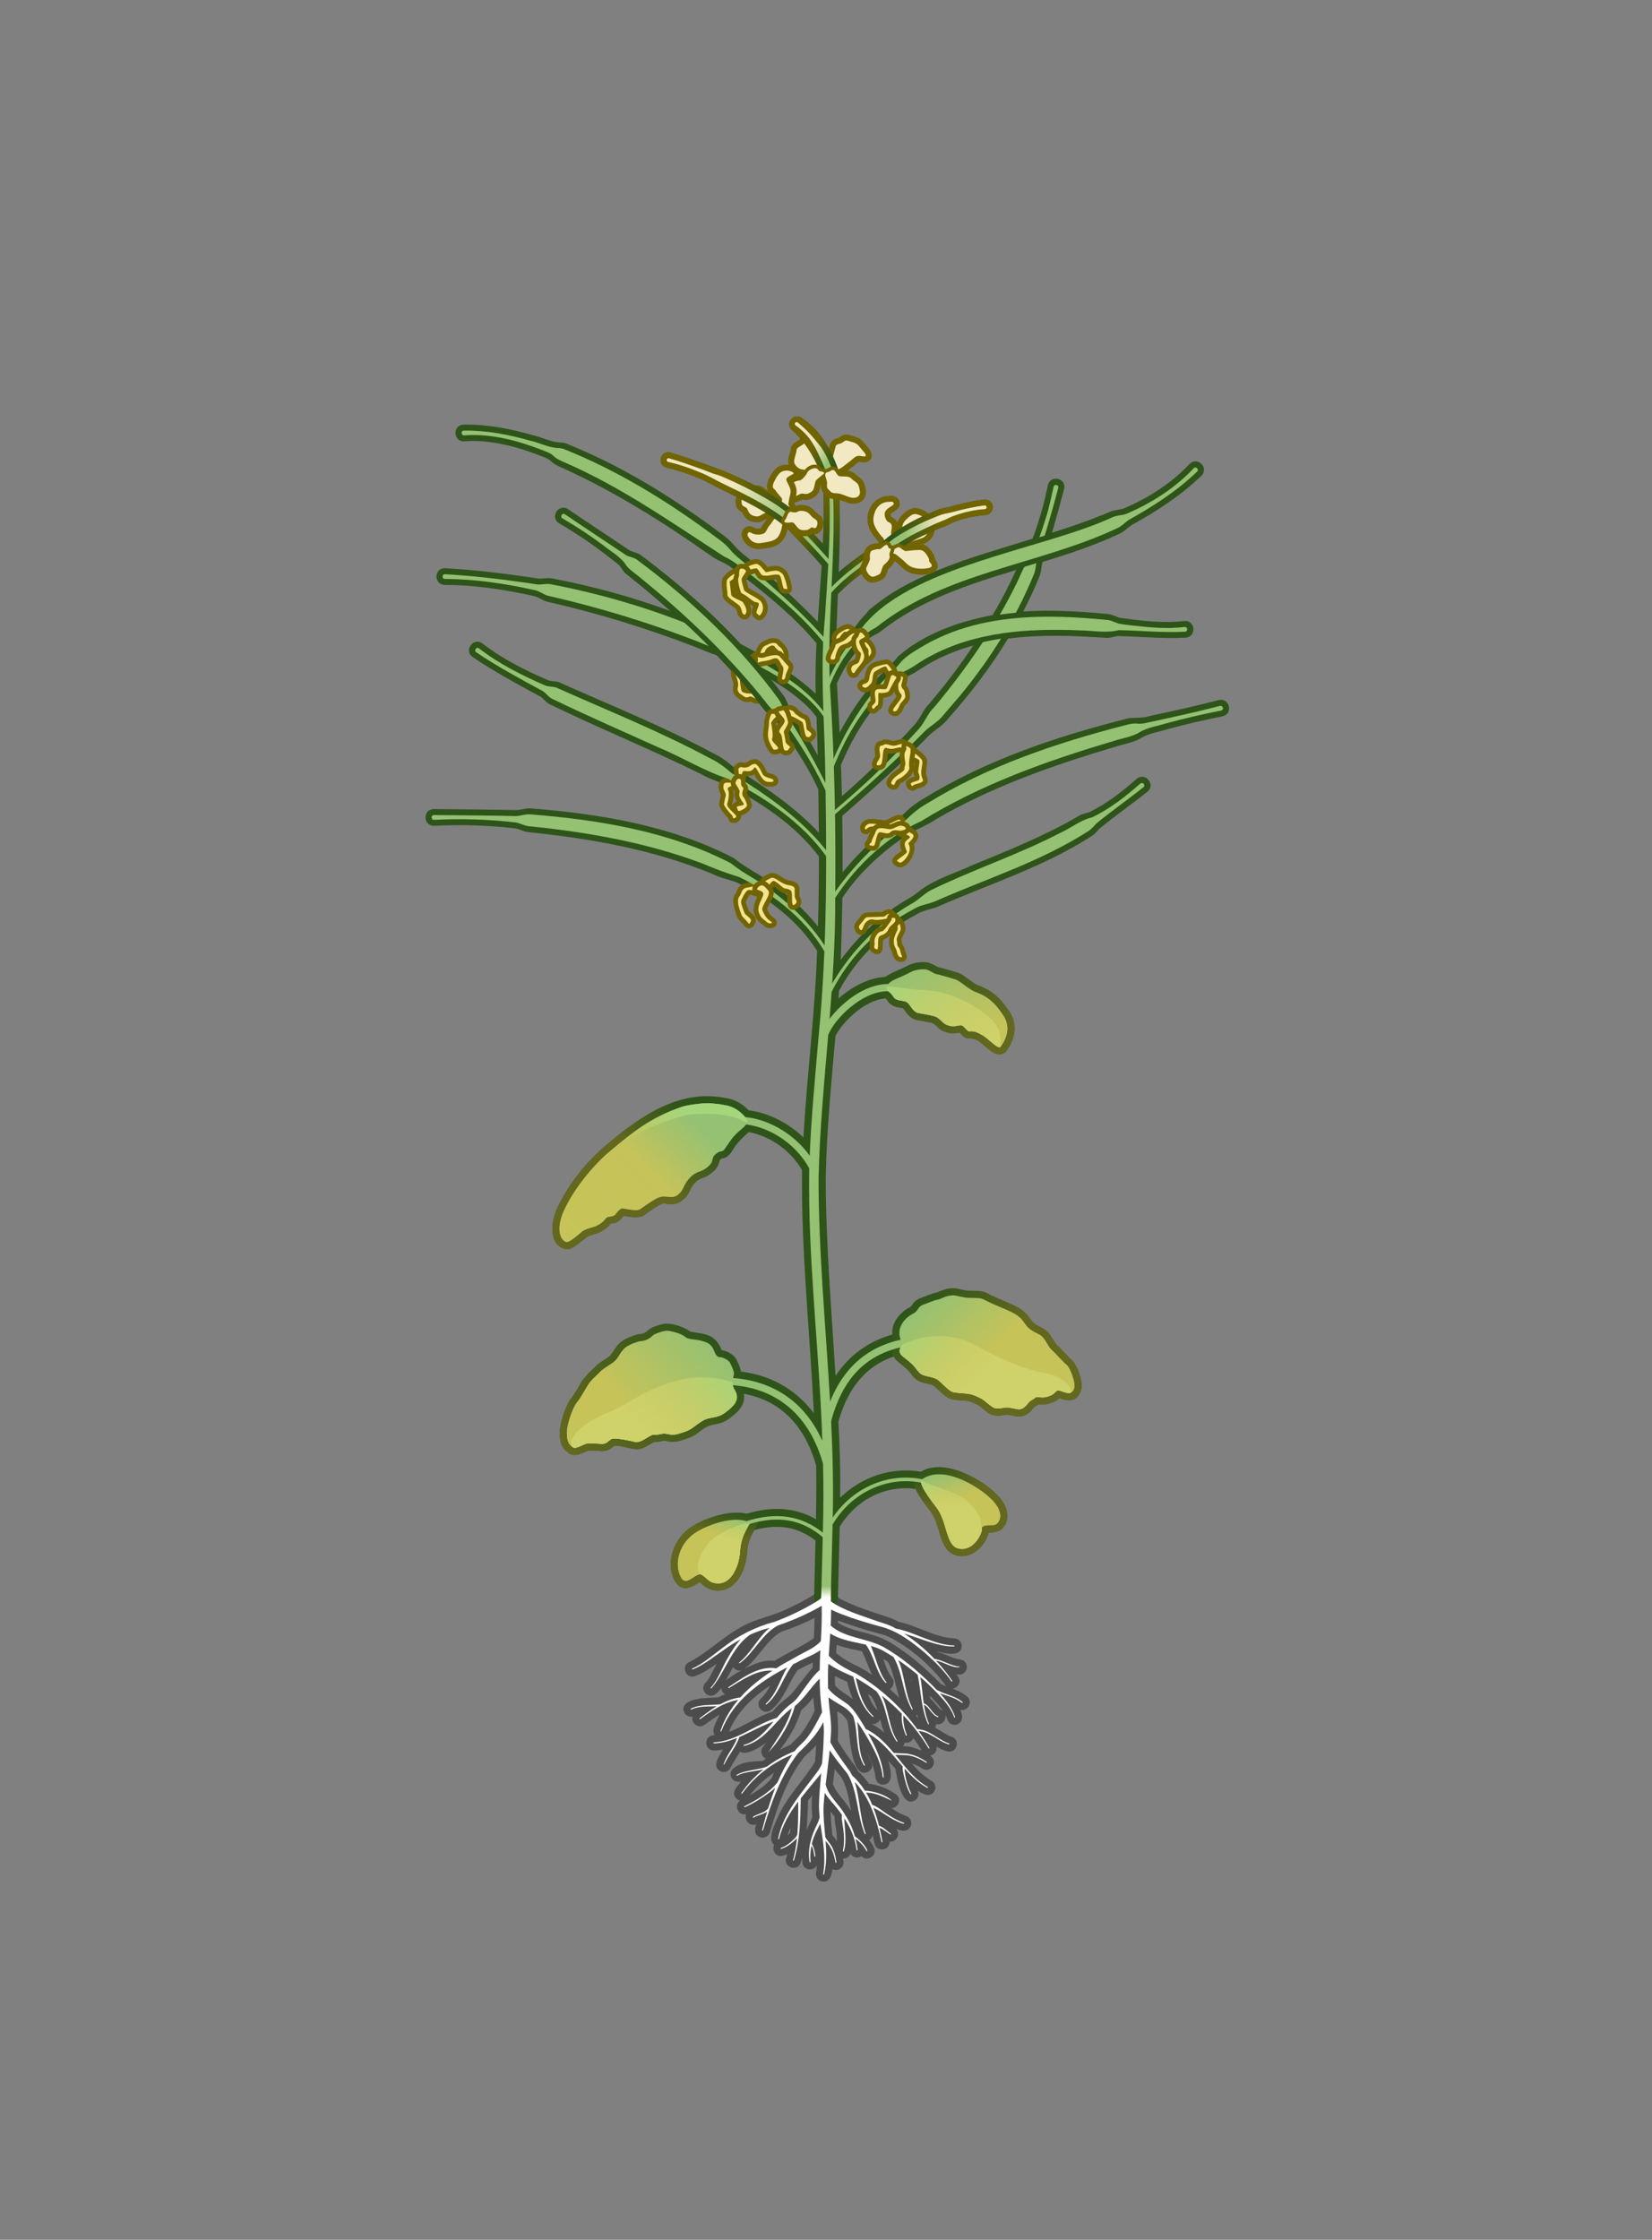 <?xml version="1.0" encoding="UTF-8"?>
<svg id="Layer_2" data-name="Layer 2" xmlns="http://www.w3.org/2000/svg" xmlns:xlink="http://www.w3.org/1999/xlink" viewBox="0 0 346 469">
  <rect x="0" y="0" width="346" height="469" fill="#808080" stroke="none"/>
  <defs>
    <linearGradient id="linear-gradient" x1="163.786" y1="110.211" x2="176.157" y2="117.353" gradientUnits="userSpaceOnUse">
      <stop offset="0" stop-color="#726400"/>
      <stop offset=".249" stop-color="#726400"/>
      <stop offset=".648" stop-color="#726400" stop-opacity="0"/>
      <stop offset="1" stop-color="#726400" stop-opacity="0"/>
    </linearGradient>
    <linearGradient id="linear-gradient-2" x1="184.703" y1="120.865" x2="172.93" y2="118.789" gradientUnits="userSpaceOnUse">
      <stop offset="0" stop-color="#726400"/>
      <stop offset=".249" stop-color="#726400"/>
      <stop offset=".715" stop-color="#726400" stop-opacity="0"/>
      <stop offset="1" stop-color="#726400" stop-opacity="0"/>
    </linearGradient>
    <linearGradient id="linear-gradient-3" x1="172.207" y1="97.68" x2="172.207" y2="336.972" gradientUnits="userSpaceOnUse">
      <stop offset="0" stop-color="#726400"/>
      <stop offset=".018" stop-color="#726400"/>
      <stop offset=".074" stop-color="#726400" stop-opacity="0"/>
      <stop offset="1" stop-color="#726400" stop-opacity="0"/>
    </linearGradient>
    <linearGradient id="linear-gradient-4" x1="205.578" y1="324.522" x2="198.065" y2="306.003" gradientUnits="userSpaceOnUse">
      <stop offset="0" stop-color="#64681e"/>
      <stop offset=".616" stop-color="#64681e"/>
      <stop offset="1" stop-color="#64681e" stop-opacity="0"/>
    </linearGradient>
    <linearGradient id="linear-gradient-5" x1="147.438" y1="333.409" x2="151.207" y2="315.841" gradientUnits="userSpaceOnUse">
      <stop offset="0" stop-color="#64681e"/>
      <stop offset=".7" stop-color="#64681e"/>
      <stop offset="1" stop-color="#64681e" stop-opacity="0"/>
    </linearGradient>
    <linearGradient id="linear-gradient-6" x1="121.862" y1="307.373" x2="150.513" y2="280.563" gradientUnits="userSpaceOnUse">
      <stop offset="0" stop-color="#64681e"/>
      <stop offset="1" stop-color="#64681e" stop-opacity="0"/>
    </linearGradient>
    <linearGradient id="linear-gradient-7" x1="219.681" y1="298.307" x2="192.902" y2="270.943" gradientUnits="userSpaceOnUse">
      <stop offset="0" stop-color="#64681e"/>
      <stop offset=".506" stop-color="#64681e" stop-opacity=".978"/>
      <stop offset="1" stop-color="#64681e" stop-opacity="0"/>
    </linearGradient>
    <linearGradient id="linear-gradient-8" x1="118.459" y1="262.315" x2="152.396" y2="228.107" gradientUnits="userSpaceOnUse">
      <stop offset="0" stop-color="#64681e"/>
      <stop offset=".497" stop-color="#64681e"/>
      <stop offset=".807" stop-color="#64681e" stop-opacity="0"/>
      <stop offset="1" stop-color="#64681e" stop-opacity="0"/>
    </linearGradient>
    <linearGradient id="linear-gradient-9" x1="208.3" y1="222.187" x2="190.155" y2="200.562" gradientUnits="userSpaceOnUse">
      <stop offset="0" stop-color="#64681e"/>
      <stop offset=".131" stop-color="#64681e"/>
      <stop offset="1" stop-color="#64681e" stop-opacity="0"/>
    </linearGradient>
    <linearGradient id="linear-gradient-10" x1="232.779" y1="456.768" x2="221.846" y2="443.738" gradientTransform="translate(124.049 -183.082) rotate(17.917)" gradientUnits="userSpaceOnUse">
      <stop offset="0" stop-color="#c6c359"/>
      <stop offset=".602" stop-color="#c6c359"/>
      <stop offset="1" stop-color="#c6c359" stop-opacity="0"/>
    </linearGradient>
    <linearGradient id="linear-gradient-11" x1="147.44" y1="270.409" x2="155.973" y2="256.208" gradientTransform="translate(-37.185 84.496) rotate(-7.891)" gradientUnits="userSpaceOnUse">
      <stop offset="0" stop-color="#c6c359"/>
      <stop offset=".691" stop-color="#c6c359"/>
      <stop offset="1" stop-color="#c6c359" stop-opacity="0"/>
    </linearGradient>
    <linearGradient id="linear-gradient-12" x1="128.827" y1="201.664" x2="160.214" y2="183.543" gradientTransform="translate(-48.223 139.124) rotate(-13.098)" gradientUnits="userSpaceOnUse">
      <stop offset="0" stop-color="#c6c359"/>
      <stop offset=".401" stop-color="#c6c359"/>
      <stop offset="1" stop-color="#c6c359" stop-opacity="0"/>
    </linearGradient>
    <linearGradient id="linear-gradient-13" x1="242.706" y1="411.247" x2="212.156" y2="393.609" gradientTransform="translate(95.596 -164.167) rotate(15.619)" gradientUnits="userSpaceOnUse">
      <stop offset="0" stop-color="#c6c359"/>
      <stop offset=".508" stop-color="#c6c359"/>
      <stop offset="1" stop-color="#c6c359" stop-opacity="0"/>
    </linearGradient>
    <linearGradient id="linear-gradient-14" x1="126.952" y1="139.126" x2="166.01" y2="116.576" gradientTransform="translate(-39.461 160.288) rotate(-15.228)" gradientUnits="userSpaceOnUse">
      <stop offset="0" stop-color="#c6c359"/>
      <stop offset=".509" stop-color="#c6c359" stop-opacity=".985"/>
      <stop offset=".816" stop-color="#c6c359" stop-opacity="0"/>
      <stop offset="1" stop-color="#c6c359" stop-opacity="0"/>
    </linearGradient>
    <linearGradient id="linear-gradient-15" x1="207.337" y1="221.038" x2="191.105" y2="201.693" gradientUnits="userSpaceOnUse">
      <stop offset="0" stop-color="#c6c359"/>
      <stop offset=".112" stop-color="#c6c359"/>
      <stop offset="1" stop-color="#c6c359" stop-opacity="0"/>
    </linearGradient>
    <linearGradient id="linear-gradient-16" x1="227.975" y1="459.632" x2="222.95" y2="445.828" gradientTransform="translate(124.049 -183.082) rotate(17.917)" gradientUnits="userSpaceOnUse">
      <stop offset="0" stop-color="#cfd16b"/>
      <stop offset=".608" stop-color="#cfd16b"/>
      <stop offset="1" stop-color="#cfd16b" stop-opacity="0"/>
    </linearGradient>
    <linearGradient id="linear-gradient-17" x1="151.337" y1="270.352" x2="156.078" y2="257.327" gradientTransform="translate(-37.185 84.496) rotate(-7.891)" gradientUnits="userSpaceOnUse">
      <stop offset="0" stop-color="#cfd16b"/>
      <stop offset=".698" stop-color="#cfd16b"/>
      <stop offset="1" stop-color="#cfd16b" stop-opacity="0"/>
    </linearGradient>
    <linearGradient id="linear-gradient-18" x1="130.376" y1="204.203" x2="159.621" y2="187.319" gradientTransform="translate(-48.223 139.124) rotate(-13.098)" gradientUnits="userSpaceOnUse">
      <stop offset="0" stop-color="#cfd16b"/>
      <stop offset=".391" stop-color="#cfd16b"/>
      <stop offset="1" stop-color="#cfd16b" stop-opacity="0"/>
    </linearGradient>
    <linearGradient id="linear-gradient-19" x1="241.868" y1="412.595" x2="214.261" y2="396.656" gradientTransform="translate(95.596 -164.167) rotate(15.619)" gradientUnits="userSpaceOnUse">
      <stop offset="0" stop-color="#cfd16b"/>
      <stop offset=".5" stop-color="#cfd16b"/>
      <stop offset="1" stop-color="#cfd16b" stop-opacity="0"/>
    </linearGradient>
    <linearGradient id="linear-gradient-20" x1="206.373" y1="221.847" x2="190.342" y2="202.742" gradientUnits="userSpaceOnUse">
      <stop offset="0" stop-color="#cfd16b"/>
      <stop offset=".101" stop-color="#cfd16b"/>
      <stop offset="1" stop-color="#cfd16b" stop-opacity="0"/>
    </linearGradient>
    <linearGradient id="linear-gradient-21" x1="208.114" y1="110.589" x2="183.913" y2="110.589" gradientUnits="userSpaceOnUse">
      <stop offset="0" stop-color="#726400"/>
      <stop offset=".437" stop-color="#726400"/>
      <stop offset=".871" stop-color="#726400" stop-opacity="0"/>
      <stop offset="1" stop-color="#726400" stop-opacity="0"/>
    </linearGradient>
    <linearGradient id="linear-gradient-22" x1="206.863" y1="110.731" x2="185.185" y2="110.731" gradientUnits="userSpaceOnUse">
      <stop offset="0" stop-color="#f2e9c2"/>
      <stop offset=".465" stop-color="#f2e9c2"/>
      <stop offset=".61" stop-color="#f2e9c2" stop-opacity=".592"/>
      <stop offset=".81" stop-color="#f2e9c2" stop-opacity="0"/>
      <stop offset="1" stop-color="#f2e9c2" stop-opacity="0"/>
    </linearGradient>
    <linearGradient id="linear-gradient-23" x1="164.057" y1="89.439" x2="176.629" y2="98.875" gradientUnits="userSpaceOnUse">
      <stop offset="0" stop-color="#726400"/>
      <stop offset=".458" stop-color="#726400"/>
      <stop offset=".834" stop-color="#726400" stop-opacity="0"/>
      <stop offset="1" stop-color="#726400" stop-opacity="0"/>
    </linearGradient>
    <linearGradient id="linear-gradient-24" x1="164.85" y1="91.38" x2="175.852" y2="96.96" xlink:href="#linear-gradient-22"/>
    <linearGradient id="linear-gradient-25" x1="139.137" y1="94.18" x2="166.207" y2="109.808" gradientUnits="userSpaceOnUse">
      <stop offset="0" stop-color="#726400"/>
      <stop offset=".504" stop-color="#726400"/>
      <stop offset="1" stop-color="#726400" stop-opacity="0"/>
    </linearGradient>
    <linearGradient id="linear-gradient-26" x1="140.21" y1="94.798" x2="165.128" y2="109.184" gradientUnits="userSpaceOnUse">
      <stop offset="0" stop-color="#f2e9c2"/>
      <stop offset=".515" stop-color="#f2e9c2"/>
      <stop offset=".718" stop-color="#f2e9c2" stop-opacity=".592"/>
      <stop offset="1" stop-color="#f2e9c2" stop-opacity="0"/>
    </linearGradient>
    <linearGradient id="linear-gradient-27" x1="173.032" y1="336.002" x2="173.032" y2="331.745" gradientUnits="userSpaceOnUse">
      <stop offset="0" stop-color="#fff"/>
      <stop offset=".349" stop-color="#fff"/>
      <stop offset=".905" stop-color="#fff" stop-opacity="0"/>
      <stop offset="1" stop-color="#fff" stop-opacity="0"/>
    </linearGradient>
  </defs>
  <g id="CASE_3_Plants_LH_WH_CH" data-name="CASE 3 Plants LH WH CH">
    <g id="Day_28" data-name="Day 28">
      <g id="rectangle">
        <rect width="346" height="469" fill="none"/>
      </g>
      <g id="ROOTS_BACK" data-name="ROOTS BACK">
        <path d="m202.534,355.234c-.877-.76-1.965-1.241-3.04-1.651,1.034-.129,1.938-1.267,1.209-2.448-.122-.178-.252-.344-.376-.518.149.017.297.04.447.042,2.078.144,2.372-2.935.304-3.185-1.585-.147-2.961-1.167-4.621-1.513-.047-.048-.096-.093-.143-.141,1.437.264,4.954,1.381,5.117-1.169-.007-.883-.728-1.593-1.611-1.587-4.007-.207-7.565-2.611-11.576-3.456-.532-.279-1.379-.669-1.845-.851-3.604-1.231-7.617-2.341-10.902-4.258-.002-.037-.002-.073-.004-.11-.265-2.988-4.194-2.98-4.881-.58-1.462.997-3.672,2.115-5.38,2.912-2.373,1.205-4.885,1.822-7.343,2.724-5.063,1.839-8.87,6.143-13.398,8.513-1.977.76-.883,3.701,1.1,3.005,1.564-.584,3.069-1.57,4.496-2.578-.482.939-.954,1.88-1.447,2.794-.298.501-.569.917-.775,1.071-1.582,1.39.447,3.771,2.071,2.439.539-.457.846-.864,1.11-1.256.009.522.341,1.065.807,1.309-.535.232-1.029.473-1.443.683-.055.014-.108.02-.165.039.055-.027.117-.039.178-.046-1.52.097-3.015.056-4.541.388-1.294.217-3.413,1.053-2.558,2.812.34.653,1.067.965,1.753.818-.467,1.415,1.359,2.676,2.52,1.699.981-.725,2.031-1.472,3.131-2.117-.476,1.212-1.863,3.049-1.06,4.308-.067.005-.133.017-.201.021-2.083.078-2.042,3.169.036,3.199.664-.013,1.307-.084,1.935-.195-.892,1.505-2.425,3.568-.509,4.557.805.364,1.752.006,2.116-.799.163-.369.422-.819.703-1.286.379-.673.832-1.34,1.259-2.024,1.322.789,3.803-.651,5.456-1.92-.226.313-.453.624-.68.925-.631.801-.302,2.066.656,2.436-.234.164-.463.333-.692.502-.075.003-.151.005-.151.005-2.125.088-4.32.107-6.092,1.624-1.019.882-.341,2.721,1.031,2.699,0,0,.471.009.621.011-.398.495-.785,1.004-1.147,1.55-.679,1.092.045,2.152.978,2.407-1.368.971-.36,3.241,1.305,2.84-.529,1.214.774,2.681,2.095,2.096-.42,1.07-.398,2.375.903,2.757.852.236,1.733-.263,1.969-1.115,1.593-5.411,3.58-11.061,7.036-15.537.445-.525.888-.929,1.374-1.339.462-.405.882-.852,1.284-1.317-.068,1.163-.167,2.33-.261,3.477-2.239,3.733-5.561,6.934-7.495,10.989-.571,1.38-2.73,5.228-1.055,6.417-.534,1.069.313,2.659,1.82,2.286.327-.102.621-.216.901-.339-.064.255-.117.522-.196.762-.633,1.979,2.276,2.995,3.018,1.059.114-.352.207-.704.302-1.056.022.35.038.702.088,1.045.25,1.735,2.432,1.749,3.03.501-.036.529-.094,1.061-.188,1.598-.127.844.435,1.647,1.283,1.809,1.539.21,1.971-1.134,2.138-2.593,1.087.616,2.527-.371,2.327-1.619-.021-.187-.066-.387-.098-.581.681.035,1.31-.369,1.562-1.005.424.772,1.571,1.04,2.291.483,1.147,1.283,3.447-.085,2.599-1.816-.24-.517-.575-1.041-.963-1.537.376-.231.632-.602.723-1.018.135.556.257,1.105.37,1.642.336,1.964,3.248,1.66,3.17-.327,1.427.225,2.382-1.608,1.382-2.652,1.251.533,2.507.694,3.075-.649.297-.844-.161-1.77-1.01-2.049-1.002-.328-2.087-.971-3.098-1.645,1.396.06,2.387-1.905.966-2.919-1.665-1.15-3.58-1.925-5.64-2.185-.657-.942-1.414-1.818-2.283-2.615-.108-.219-.211-.439-.334-.652-1.367-1.917-2.787-3.775-3.937-5.768.178-2.037.072-4.057-.111-6.14.308.179.616.359.921.551.053.008.367.313.621.61.19.246.379.502.569.754.302,1.096.436,3.245.564,4.213.273,1.802.858,7.98,3.895,6.531,1.572-1.128.271-2.339-.112-3.81.75,1.601,1.323,3.257,1.599,4.95.011.877.732,1.594,1.618,1.582,1.955-.162,1.839-2.406,1.019-5.001.19.211.377.418.557.61.227.222.563.601.975,1.068.011.163.027.323.05.474.385,1.739,1.235,7.642,4.015,6.144.706-.435.947-1.327.592-2.057,1.427.998,2.759,1.353,3.526.061.424-.832.032-1.844-.822-2.204-1.486-.918-2.744-2.163-3.93-3.517.687.193,1.382.506,2.173,1.056.727.463,1.695.266,2.183-.452.554-.931.206-1.682-.504-2.283.887-.113,1.492-1.043,1.303-1.884.741.438,1.509.834,2.351,1.009,2.148.38,2.696-2.775.55-3.152-1.051-.471-2.097-1.2-3.198-1.824.134-.231.209-.492.216-.761,1.284.328,2.141-.861,1.951-1.889.149.281.28.562.381.841.216.89,1.136,1.431,2.017,1.165,1.252-.546,1.34-1.672.732-3.077,1.464.388,2.8-1.615,1.394-2.802Zm-18.202,4.774c.228.852.463,1.699.773,2.499.035.096.071.193.107.289-.846-.736-1.763-1.379-2.783-1.884.563.191,1.146.105,1.679-.508.098-.123.168-.258.224-.397Zm-1.848-4.822c.592.875.99,1.871,1.31,2.916-.948-.793-1.574-2.241-2.048-3.448.247.176.495.348.738.532Zm9.342,4.03c.101-.056.195-.123.284-.198.075.283.156.565.245.846-.175-.217-.349-.435-.528-.648Zm-.97-7.688c.052.271.105.62.153.982-.043-.192-.089-.379-.129-.573-.037-.16-.07-.317-.104-.475.027.022.053.044.08.066Zm-4.894-3.579c1.205,2.25,1.585,4.984,2.388,7.571-.654-.632-1.32-1.253-2.001-1.86.081-.044.161-.076.245-.134.676-.569.762-1.578.193-2.254-.834-1.034-1.29-2.479-1.813-3.9.332.187.663.376.989.576Zm-5.429-2.179c.44.841.984,2.326,1.29,3.041.226.449.514,1.181.868,1.95-.876-.616-1.793-1.208-2.82-1.744-1.608-.717-3.415-1.694-4.755-2.907.037-.56.075-1.124.116-1.69,1.737.627,3.532.961,5.302,1.351Zm-10.388,34.657c-.271.876-.843,1.907-1.222,2.838.134-1.668.198-3.348.289-5.054.003-.412.019-.774.018-1.169.285-.356.571-.711.862-1.063-.105,1.516-.097,2.967.054,4.447Zm.446-41.653c-.017,1.391-.062,2.801-.13,4.233-1.189.943-3.263,1.948-4.708,2.762-1.176.619-2.356,1.284-3.519,1.994-2.137-.256-3.855.504-5.685,1.326-.236.116-.461.241-.691.363,2.965-2.078,4.67-6.123,7.852-7.8,2.358-.791,4.66-1.718,6.881-2.877Zm-17.042,10.292c.366.557,1.046.906,1.788.658-1.166.647-2.261,1.363-3.327,2.116.506-.902,1.01-1.842,1.538-2.774Zm7.784,3.847c-.521,1.009-1.107,1.944-1.91,2.693-1.541,1.351.37,3.712,2.014,2.485,2.732-2.083,3.77-5.897,5.665-8.419.18-.088.359-.178.539-.265.822-.462,1.708-.857,2.584-1.273-.013.357-.016.713-.025,1.07-1.724,1.868-3.079,4.04-4.738,5.801-1.295,1.027-2.621,2.102-3.655,3.416-3.167.965-6.039,3.103-9.155,4.223,1.721-4.19,4.952-7.278,8.68-9.732Zm.255,19.463c-1.153,1.402-2.863,2.581-4.55,3.545,1.318-1.796,3.167-3.42,5.083-4.752-.183.4-.361.803-.533,1.207Zm7.958-12.063c-.686,1.217-1.348,2.309-2.235,3.263-.58.563-1.197,1.144-1.707,1.747-.798.293-1.608.752-2.263,1.11,1.906-2.531,3.548-5.188,4.457-8.324.943-.779,1.71-1.684,2.55-2.641.03.348.042.701.082,1.046.054.564.121,1.127.192,1.69-.385.763-.714,1.562-1.075,2.11Zm-4.642,24.036c.178-.559.407-1.115.664-1.666-.014.346-.047.689-.073,1.041-.165.209-.365.418-.591.625Zm9.877.458c-.196-.235-.359-.454-.459-.59-.162-1.637-.348-3.264-.36-4.862.295.341.575.692.844,1.051-.019,1.365.32,2.249.414,3.541.054.538.069,1.069.049,1.597-.156-.253-.304-.513-.488-.737Zm1.438-12.617c1.245,2.059,1.546,4.591,2.081,7.069-.033-.051-.063-.105-.096-.156-1.103-1.953-3.067-3.555-3.759-5.548.124-1.028.253-2.061.382-3.097.477.605.949,1.188,1.392,1.733Zm-1.318-19.247c-.03-.667-.046-1.335-.036-2.003.834.447,1.692.844,2.573,1.207.306,1.264.693,2.478,1.182,3.654-.058-.05-.11-.102-.17-.152-1.192-.885-2.685-1.702-3.549-2.707Zm16.21,12.948c-.566-.172-1.306-.226-2.012-.255.184-.21.317-.463.372-.74.28.065.601.047.975-.088.406-.168.703-.485.86-.86.635.851,1.215,1.729,1.73,2.627-.706-.296-1.417-.521-1.926-.684Zm5.869-7.949c-.842-.661-1.26-1.622-2.151-2.269-.027-.207-.051-.415-.076-.622.972.976,1.976,2.065,2.727,3.18-.14-.113-.3-.214-.499-.289Zm-7.467-11.97c-1.799-1.291-3.839-2.716-6.03-3.389-2.464-.88-5.904-1.328-7.971-2.803.006-.146.009-.294.015-.441,1.267.486,2.575.877,3.837,1.329,1.881.614,3.831,1.14,5.742,1.665.412.143,1.21.486,1.599.686,4.254,2.279,8.48,5.936,11.306,9.844.06.09.127.165.194.238-.343-.128-.678-.256-.99-.392-.042-.031-.085-.05-.128-.077-2.963-3.093-6.51-5.971-7.573-6.659Z" fill="#4c4c4c"/>
      </g>
      <path d="m255.247,146.588c-4.7,1.226-9.581,2.29-14.344,3.317-1.725.523-2.79.33-4.457.467-14.869,3.745-29.754,8.687-42.911,16.792-1.782,1.003-3.336,2.291-4.745,3.757-4.498,3.44-8.705,7.323-12.316,11.732.02-3.933-.004-7.866-.068-11.798,6.17-5.418,12.634-11.186,17.999-16.683,1.244-1.295,3.006-2.134,4.107-3.599,4.662-5.224,8.952-10.849,12.606-16.851,6.73-.89,13.561-.635,20.357-.175.903.134,1.853-.283,2.778-.355,4.712.098,9.158.593,14.064.326,2.446-.22,2.006-3.785-.368-3.481-4.24.53-8.978-.058-13.371-.665-.901-.225-1.777-.797-2.701-.813-5.819-.547-11.722-.904-17.573-.514,1.191-2.252,2.377-4.854,3.354-7.224.376-.834.429-1.803.581-2.721.037-.143.084-.283.124-.425,5.496-1.688,10.95-3.492,16.11-5.916.922-.389,1.644-1.202,2.471-1.766,5.218-2.884,10.321-6.175,14.661-10.353,1.708-1.709-.849-4.147-2.48-2.469-3.827,4.074-8.711,7.17-13.869,9.345-.912.281-1.965.243-2.799.667-3.961,1.687-8.011,3.072-12.123,4.365.862-2.892,1.817-6.544,2.53-9.112.588-2.337-2.85-3.134-3.398-.848-.693,3.468-1.645,6.878-2.828,10.211-.13.334-.26.669-.39,1.004-11.017,3.489-30.068,8.245-36.953,18.211-.668.773-1.307,1.574-1.955,2.358-.643.893-1.468,2.075-2.194,3.207.01-4.034.166-8.075.333-12.123,2.986-3.169,6.781-5.677,9.412-7.497,1.735-1.245-.071-3.857-1.85-2.673-2.132,1.471-4.583,3.105-7.378,5.502.252-6.558.403-13.134-.118-19.729-.064-.885-.827-1.558-1.716-1.506-.906.051-1.594.843-1.526,1.746.304,4.511.245,9.028.039,13.551-1.699-1.846-3.514-3.7-5.106-5.423-.607-.661-1.635-.704-2.296-.096-.661.607-.704,1.635-.096,2.296,2.333,2.517,4.84,5.041,7.248,7.813-.251,3.917-.567,7.839-.825,11.768-4.231-4.417-8.785-8.47-13.446-12.405-1.419-1.241-2.986-2.283-4.21-3.786-1.243-1.483-2.878-2.45-4.365-3.611-9.562-6.992-19.707-13.165-30.787-17.578-.451-.16-.966-.167-1.469-.192-1.948-.204-3.636-1.133-5.535-1.541-4.673-1.332-9.365-2.256-14.367-2.179-2.43.117-2.159,3.683.211,3.494,3.459-.294,7.053.292,10.53,1.226,1.742.474,3.464,1.06,5.156,1.729.838.348,1.736.564,2.449,1.238.568.61,1.641,1.087,2.376,1.39,10.791,4.878,21.031,11.304,30.741,18.142.738.551,1.531,1.026,2.391,1.417,1.75.745,3.136,1.978,4.622,3.073,5.504,4.229,11.006,8.763,15.443,14.079-.157,3.179-.248,6.362-.196,9.55.014.335.023.671.037,1.007-4.647-4.33-10.177-7.502-15.74-10.432-6.269-6.825-13.349-12.925-20.734-18.469-.659-.607-1.677-.689-2.444-1.078-4.158-2.798-8.824-5.854-12.94-8.654-2.054-1.315-3.89,1.748-1.856,2.967,4.397,2.577,8.602,5.492,12.522,8.75.578.612.933,1.54,1.68,1.993,3.086,2.446,6.111,4.984,9.056,7.604-8.091-2.986-16.44-5.241-24.913-6.855-.92-.141-1.928.171-2.847.046-.917-.138-1.83-.294-2.75-.413-5.526-.795-11.036-1.414-16.63-1.74-2.416-.077-2.448,3.458-.101,3.499,5.393.005,10.821.728,16.12,1.792.888.173,1.774.359,2.656.568.882.212,1.673.868,2.542,1.116,10.553,2.404,20.958,5.569,31.05,9.474,1.598.673,3.033,1.255,4.532,1.76,3.526,3.625,6.931,7.498,10.019,11.45,1.125,1.244,2.577,2.261,3.479,3.711,0,0,.761,1.012.761,1.012,2.169,3.111,4.21,6.318,5.99,9.669.362.76.73,1.518,1.094,2.277.047,3.015.081,6.033.102,9.052-5.154-5.517-11.412-9.659-17.744-13.639-1.376-1.218-2.854-2.292-4.525-3.074-10.28-5.532-21.174-9.89-31.757-14.616-.781-.464-1.832-.307-2.661-.59-4.803-2.077-9.638-4.491-13.737-7.677-1.899-1.453-4.031,1.431-2.076,2.818,4.43,3.022,9.481,5.734,14.166,8.271.761.501,1.325,1.413,2.184,1.712,0,0,2.439,1.167,2.439,1.167,9.719,4.635,19.544,8.646,29.124,13.4,1.559.881,3.207,1.495,4.919,2.012,7.381,3.755,14.669,8.538,19.685,15.199.001,4.889-.055,9.779-.192,14.664-3.524-4.407-7.945-8.072-12.695-11.052-1.726-1.013-3.401-2.028-4.958-3.294-13.051-6.775-27.985-9.247-42.476-10.384-.966-.099-1.967.277-2.941.356-3.782-.093-13.454-.187-17.391-.219-2.409.05-2.269,3.574.079,3.499,5.681-.275,11.403-.114,17.053.557.938.191,1.844.736,2.786.789,13.052,1.336,26.106,3.664,38.244,8.659,1.662.868,3.541,1.194,5.283,1.854,6.658,3.307,12.893,8.066,16.834,14.349-.454,13.086-2.124,25.943-2.869,39.052-3.511-3.378-7.843-5.243-11.464-5.688-1.437-1.487-3.101-2.357-4.956-2.587-9.856-1.938-18.057,4.12-24.92,9.914-6.135,5.154-9.201,10.952-10.234,13.206-1.453,3.215-1.72,7.961,1.966,8.558,1.106.144,2.977-1.545,4.288-2.603.733-.429,1.813-.547,2.586-.928,1.388-.68,1.942-1.292,2.349-1.813.501-.061,1.269-.123,2.01-.839.195-.196.433-.542.699-.824,1.376.237,3.415.667,4.522-.285.27-.223,1.897-1.328,3.001-1.986.659-.372.967-.274,1.59-.224,1.106.17,2.315.001,3.2-.736,1.775-1.412,1.323-2.394,2.848-3.891.665-.658,1.561-.748,2.324-1.193,2.108-1.266,2.384-2.208,2.673-3.343.308-.277.438-.329.439-.33.906-.019,1.737-.849,2.296-1.812.763-1.325,2.095-2.655,3.341-3.712,3.395.616,8.257,2.965,11.153,7.967-.211,16.937,1.647,33.953,2.475,50.893-3.145-4.142-7.957-7.805-15.274-8.72-.088-.62-.361-1.377-.943-2.501-.657-1.271-2.303-1.883-3.103-1.993-1.393-3.665-3.988-3.344-6.624-3.885-.809-.757-3.631-1.819-5.206-1.65-1.047.157-2.84.655-3.638,1.425-.259.246-.74.705-1.621.746-.713.033-3.087.862-4.048,1.707-1.246,1.06-1.397,1.987-2.347,2.947-.781.598-2.345,1.466-2.94,2.138-1.257,1.229-2.626,2.46-3.467,4.16-.452.778-.964,1.659-1.544,2.402-1.389,1.781-2.582,5.831-2.458,7.555.082,1.23.026,2.809,1.999,4.1.334.208.716.314,1.138.314.996.018,2.005-.653,2.92-.952.81.096,1.956.037,2.767.132,1.38-.024,2.032-.656,2.608-1.125,1.496.002,3.372.65,4.647.745,1.438-.007,2.56-.948,3.677-1.539,1.136.079,1.695-.333,2.44-.194,1.542.408,2.833.073,4.333-.458,2.159-.745,2.367-1.398,4.119-2.453,1.655-.837,2.978-.351,4.881-1.813,1.216-.896,3.505-2.591,3.013-5.164,5.946,1.08,12.238,4.842,15.16,15.068.06,3.711.016,7.461-.05,11.214-4.247-2.438-9.042-2.804-14.514-1.16-3.94-.959-9.721,1.28-12.283,3.266-3.406,2.738-4.608,7.505-2.735,10.854,1.562,2.475,3.543,1.238,5.165.169.896.813,1.936,1.856,4.037,1.789,3.965-.129,5.705-4.799,5.906-7.906.139-2.139.605-3.132,1.501-4.746,5.006-1.381,9.145-.679,12.825,2.181-.105,4.261-.294,11.932-.294,11.932.04,3.398,4.856,3.316,4.997.124.094-4.47.257-9.717.367-14.949,3.553-5.761,9.625-8.766,15.898-7.901.447,1.053,1.335,2.38,3.213,4.825.801,1.043,1.245,2.516,1.674,3.94.666,2.21,1.354,4.495,3.553,5.101,3.039.961,6.155-1.769,6.86-4.756,1.919.112,3.415-.662,3.841-2.693.212-1.076.141-3.26-2.715-5.789-1.622-1.638-9.855-7.467-15.314-4.245-6.179-1.034-12.393,1.054-16.914,5.451.073-5.63-.062-10.499-.369-15.912,2.479-8.825,7.345-12.207,11.58-13.644.489,1.12,2.771,2.265,3.571,3.553.346.452.703.92,1.237,1.301,1.02.752,2.45.701,3.523,1.214,1.153.911,2.517,2.654,4.018,2.899.994.192,2.255.202,3.181.304.745.205,2.193.719,3.001,1.516,1.088.862,1.836,1.605,3.272,1.578.705-.001,1.251-.137,1.818-.22.846.052,1.774.37,2.612.396,1.767-.029,2.691-1.341,3.154-1.923.18-.213.627-.411.922-.611,1.459.292,3.734-.49,4.421-1.316,1.619.628,3.762,1.069,4.594-1.955.322-1.412-.885-5.164-2.218-6.196-.237-.183-1.016-1.005-1.532-1.549-.606-.639-1.179-1.242-1.556-1.578-.711-.885-1.213-2.221-2.261-2.989-.73-.526-2.157-1.005-2.736-1.745-1.044-1.447-1.531-2.21-3.584-3.269-.422-.221-2.487-1.146-3.051-1.347-.208-.083-2.12-.936-2.811-1.324-.9-.536-2.46-.514-3.783-.524-.952-.02-2.323-.47-3.173-.533-1.52-.036-2.859.582-3.504.893-1.28.207-2.179.724-3.309,1.107-1.163.387-1.652,1.086-1.976,1.549-.185.265-.241.334-.363.402-1.952.959-4.044,3.206-3.736,5.757-3.766,1.074-8.378,3.354-11.915,8.658-.83-13.73-2.034-27.666-2.05-41.436.174-9.777,1.168-19.747,2.03-29.674,1.115-2.533,5.887-7.618,10.511-7.926.378.359.527.8.951,1.146.897.71,1.808.734,2.681.91.65.746.963,1.601,2.291,2.277.736.339,3.255.542,4.074.917,1.106.799,1.225,1.422,2.954,1.907.787.244,1.844.166,2.54-.005.551.561,1.058,1.247,2.013,1.226,2.469-.248,4.106,3.262,6.326,3.339.574-0,1.103-.26,1.451-.714.776-1.013,3.113-4.607.582-8.321-1.11-1.62-2.7-4.072-6.462-5.408-1.185-.45-3.051-2.278-4.25-2.657-.554-.188-3.427-1.025-4.2-1.177-.694-.335-1.429-.849-2.239-.99-1.15-.137-2.537-.026-3.94.599-2.096,1.135-3.248,1.348-4.862,2.448-3.568.188-7.054,2.115-9.783,4.527.04-.544.085-1.09.123-1.633,3.67-6.842,9.313-12.373,16.16-15.946,1.35-.922,3.094-1.054,4.559-1.673,10.607-4.684,21.893-8.215,31.853-14.559.769-.414,1.353-1.081,1.929-1.727,3.251-2.692,6.745-5.101,10.049-7.75,1.901-1.527-.485-4.267-2.258-2.674-3.048,2.673-6.32,5.238-9.98,6.976-.802.209-1.628.398-2.311.875-7.08,4.099-14.517,7.076-22.212,10.232-3.747,1.756-8.046,2.952-11.334,5.654-.596.513-1.453,1.03-2.143,1.43-5.471,3.206-10.198,7.608-13.959,12.707.164-4.346.285-8.692.349-13.038,3.744-5.576,8.928-10.175,14.62-13.826,1.781-.752,3.485-1.591,5.093-2.656,11.667-6.787,24.445-11.249,37.378-15.095,1.613-.548,4.119-.926,5.526-1.892,1.725-1.005,3.689-1.232,5.564-1.834,3.768-1.011,7.571-1.909,11.415-2.659,2.347-.537,1.511-3.949-.779-3.412Zm-87.94,4.766c-.686-1.085-1.546-2.153-2.06-3.344-.707-2.147-2.417-3.937-3.735-5.699,2.707,1.588,5.269,3.392,7.526,5.548.726.73,1.409,1.499,1.99,2.3.088,2.671.168,5.342.24,8.014-1.274-2.299-2.604-4.57-3.961-6.818Zm8.539,2.08c-.15-3.437-.385-6.871-.564-10.307,1.174-2.754,2.784-5.308,4.772-7.511.655-.646,1.264-1.329,1.945-1.94.74-.563,1.689-.869,2.399-1.421,8.292-6.578,18.29-9.827,28.426-12.899-1.458,3.229-3.117,6.382-4.931,9.455-7.052,1.286-14.284,3.872-19.77,8.615-1.226,1.509-2.613,2.856-3.999,4.207-3.309,3.509-6.025,7.556-8.278,11.8Zm.286,6.762c2.83-6.818,6.903-13.08,12.534-17.736.66-.576,1.551-.862,2.317-1.273,1.526-.824,2.856-1.908,4.406-2.662,2.689-1.463,5.538-2.545,8.472-3.356-1.859,2.749-3.812,5.431-5.829,8.034,0,0-3.316,4.071-3.316,4.071-1.311,1.21-1.908,3.022-3.051,4.346-4.594,5.12-10.123,10.632-15.336,15.095-.052-2.174-.12-4.347-.198-6.521Z" fill="#2e541a"/>
      <path d="m173.901,119.665c-.46,0-.916-.194-1.238-.571-2.572-3.022-5.298-5.744-7.819-8.466-1.419-1.593.918-3.75,2.392-2.2.658.715,1.417,1.513,2.234,2.372,1.775,1.866,3.787,3.98,5.667,6.187.912,1.0.097,2.723-1.236,2.679Z" fill="url(#linear-gradient)"/>
      <path d="m173.661,125.657c-1.329.042-2.15-1.675-1.237-2.677,3.229-3.734,7.7-6.672,10.617-8.693,1.775-1.183,3.587,1.425,1.85,2.673 0-0-.669.46-.669.46-2.349,1.609-6.72,4.604-9.321,7.665-.321.378-.779.573-1.239.573Z" fill="url(#linear-gradient-2)"/>
      <path id="stem_main_back_yellow" data-name="stem main back yellow" d="m175.545,100.06c1.163,14.739-1.018,29.384-.227,43.943,1.289,19.599,1.502,39.24.697,58.869-.769,14.511-2.82,29.362-3.077,43.792-.088,9.565.74,19.559,1.243,29.093.564,9.746,1.423,19.452,1.732,29.359.229,8.796-.231,20.671-.416,29.508-.141,3.192-4.957,3.274-4.997-.124,0,0.0.363-14.706.363-14.706.088-4.869.176-9.747.053-14.545-.687-16.889-2.261-34.209-2.902-51.197-.448-12.349.899-24.738,1.915-36.899,1.909-19.338,1.721-38.898,1.359-58.305-.13-4.867-.267-9.734-.475-14.594-.24-14.742,2.473-29.375,1.492-43.955-.069-.903.619-1.695,1.526-1.746.888-.052,1.652.621,1.716,1.506Z" fill="url(#linear-gradient-3)"/>
      <g>
        <path d="m196.754,307.215c-2.134-.028-3.947.758-5.529,2.023l.106.878c.189,1.57.716,2.669,3.644,6.481.801,1.043,1.245,2.516,1.674,3.94.666,2.21,1.354,4.495,3.553,5.1,3.039.961,6.155-1.769,6.86-4.756,1.919.112,3.415-.663,3.841-2.693.212-1.076.141-3.26-2.715-5.789-.978-.866-6.125-5.185-11.434-5.185h0Z" fill="url(#linear-gradient-4)"/>
        <path d="m154.361,316.724c-3.533,0-8.161,1.812-10.267,3.504-3.406,2.738-4.608,7.505-2.735,10.854,1.562,2.475,3.542,1.238,5.165.169.894.816,1.937,1.854,4.037,1.789,3.965-.129,5.705-4.799,5.906-7.906.111-2.807,1.335-4.376,2.593-6.704-1.393-1.05-2.627-1.748-4.7-1.706h0Z" fill="url(#linear-gradient-5)"/>
        <path d="m139.642,277.149c-1.042.018-2.751.594-3.651,1.167-.58.421-.779.93-1.948,1.022-.713.033-3.087.862-4.048,1.707-1.246,1.06-1.397,1.987-2.348,2.947-1.276.866-2.774,1.814-3.748,2.936-1.821,1.451-2.798,3.87-4.203,5.764-1.389,1.781-2.582,5.831-2.459,7.555.083,1.229.025,2.81,1.999,4.1.334.208.716.314,1.138.314.996.018,2.005-.653,2.92-.952.81.096,1.956.037,2.767.132,1.38-.024,2.032-.656,2.608-1.125,1.496.002,3.372.65,4.647.745,1.437-.007,2.56-.948,3.676-1.539.954.029,1.516-.157,2.119-.243,1.639.418,3.058.203,4.654-.41,2.159-.746,2.367-1.398,4.119-2.453,1.656-.838,2.978-.351,4.881-1.813,1.477-1.089,4.551-3.355,2.274-6.948-.113-.178-.108-.347-.064-.785.033-.265.003-.395.082-.667.296-.996.249-1.835-.824-3.91-.657-1.271-2.303-1.883-3.103-1.993-1.393-3.665-3.988-3.344-6.624-3.885-.709-.709-3.382-1.695-4.867-1.668h0Z" fill="url(#linear-gradient-6)"/>
        <path d="m199.678,269.732c-1.546.008-2.737.588-3.391.894-1.28.207-2.179.724-3.309,1.107-1.163.387-1.652,1.086-1.976,1.549-.185.265-.241.334-.363.402-2.766,1.348-4.699,4.45-3.323,7.593-1.19,2.691.323,3.485,2.54,5.325.824.717,1.188,1.641,2.124,2.303,1.02.752,2.45.701,3.523,1.214,1.153.911,2.517,2.654,4.018,2.899.994.191,2.255.202,3.181.304.745.204,2.193.719,3.001,1.516,1.088.862,1.836,1.605,3.272,1.578.705-.001,1.251-.137,1.818-.22.846.052,1.774.37,2.612.396,1.767-.029,2.691-1.341,3.154-1.924.18-.213.627-.411.922-.611,1.459.292,3.734-.49,4.421-1.316,1.619.628,3.762,1.069,4.594-1.955.322-1.412-.885-5.164-2.218-6.196-.237-.183-1.016-1.005-1.532-1.549-.606-.639-1.179-1.242-1.556-1.578-.711-.885-1.213-2.221-2.261-2.989-.73-.526-2.157-1.005-2.736-1.745-1.044-1.447-1.531-2.21-3.584-3.269-.422-.221-2.487-1.146-3.051-1.347-.208-.083-2.12-.936-2.811-1.324-.901-.536-2.46-.514-3.783-.524-1.008-.018-2.375-.507-3.286-.534h0Z" fill="url(#linear-gradient-7)"/>
        <path d="m148.1,229.526c-8.896.236-14.905,5.144-21.172,10.286-6.135,5.154-9.201,10.952-10.234,13.206-1.451,3.211-1.721,7.963,1.966,8.558,1.112.139,2.972-1.542,4.288-2.603.733-.429,1.813-.547,2.586-.928,1.388-.68,1.942-1.292,2.349-1.813.501-.061,1.269-.123,2.011-.839.195-.196.433-.542.699-.823,1.376.237,3.415.667,4.522-.285.27-.223,1.897-1.328,3.001-1.986.659-.372.967-.274,1.59-.224,1.106.17,2.315.001,3.2-.736,1.775-1.412,1.323-2.394,2.848-3.891.665-.658,1.561-.748,2.324-1.193,2.108-1.266,2.384-2.208,2.673-3.343.308-.277.438-.329.439-.33.906-.019,1.737-.849,2.296-1.812.609-.968,1.597-2.265,2.616-3.049.964-.831,2.97-2.56,1.279-4.595-1.562-1.879-3.423-2.965-5.53-3.226-.983-.205-2.548-.426-3.749-.372h0Z" fill="url(#linear-gradient-8)"/>
        <path d="m193.449,201.457c-.706,0-2.174.138-3.2.655-1.289.65-2.178,1.057-2.893,1.384-1.552.62-3.135,1.55-3.16,3.27-.03.872.368,1.657,1.065,2.101.274.174.449.436.62.69.643,1.171,2.193,1.404,3.23,1.563.65.746.963,1.601,2.291,2.277.736.338,3.255.542,4.074.917,1.106.799,1.225,1.422,2.954,1.907.787.244,1.844.166,2.54-.005.551.561,1.059,1.247,2.013,1.226,2.469-.248,4.106,3.262,6.326,3.339.574-0,1.103-.26,1.451-.714.776-1.013,3.113-4.607.582-8.321-1.11-1.62-2.7-4.072-6.462-5.408-1.185-.45-3.051-2.278-4.25-2.657-.554-.188-3.427-1.025-4.2-1.177-.92-.468-1.853-1.108-2.979-1.046h0Z" fill="url(#linear-gradient-9)"/>
      </g>
      <g id="ROOTS">
        <path d="m201.588,356.398c-1.471-1.301-3.648-1.581-5.287-2.498-.03-.025-.067-.028-.103-.03-.371-.392-.745-.78-1.112-1.165-3.032-2.953-6.295-5.711-9.994-7.809-3.453-1.902-8.109-1.858-11.107-4.503.056-1.113.086-2.232.083-3.358.642.332,1.316.603,1.975.879,2.831,1.095,5.723,1.973,8.652,2.747,3.495.956,6.439,3.251,9.186,5.565,1.98,1.757,3.89,3.641,5.392,5.829.073.111.234-.005.168-.108-1.023-1.491-2.17-2.904-3.405-4.237,1.686.284,3.356,1.621,4.979,1.365.005-.055-.036-.104-.091-.109-1.851-.116-3.366-1.361-5.199-1.593-1.917-2.019-4.067-3.818-6.404-5.329,3.392.957,6.921,2.726,10.498,2.718.132-.008.116-.209-.01-.2-4.171-.145-7.945-2.662-11.978-3.523-.06-.011-.111-.005-.157.009-.942-.647-2.608-1.162-3.712-1.498-3.289-1.208-7.147-2.256-9.934-4.222-.011-.277-.015-.553-.032-.831-.109-1.346-2.094-1.155-1.995.15-.307.249-.679.492-.978.686-2.772,1.702-5.761,3.135-8.812,4.263-3.832.996-7.573,2.861-10.686,5.319-1.845,1.347-4.419,3.598-6.519,4.448-.125.047-.045.231.069.188,1.266-.462,2.393-1.201,3.492-1.944,0,0,3.252-2.284,3.252-2.284,1.078-.78,2.185-1.465,3.32-2.076-1.074,1.18-1.94,2.533-2.708,3.898-1.225,2.025-1.959,4.466-3.555,6.212-.113.084.025.245.125.157,2.992-3.499,4.183-8.526,8.128-11.243,1.304-.575,2.651-1.053,4.054-1.435-.173.156-.342.316-.506.478-2.079,1.97-3.601,4.989-5.825,6.77-.121.059-.021.249.096.176,2.986-2.19,4.658-6.179,8.029-7.918,2.394-.799,4.694-1.792,6.954-2.914.74-.406,1.468-.758,2.159-1.187.088,2.431-.032,4.894-.168,7.382-1.361,1.566-3.718,2.384-5.478,3.478-1.299.688-2.604,1.428-3.883,2.225-.005-.001-.008-.005-.013-.006-3.739-.558-7.04,2.037-9.985,3.964-.107.074.013.236.114.164,2.712-1.635,5.818-3.87,9.099-3.623-2.462,1.601-4.788,3.439-6.716,5.597-1.522.197-2.923.738-4.241,1.453-.024 0-.043-.012-.07-.001-1.979.23-4.194-.043-6.052.912-.116.06-.018.241.096.176,1.678-.804,3.528-.6,5.349-.7-1.263.756-2.456,1.649-3.604,2.541-.102.081.027.236.125.156,2.355-1.746,5.019-3.562,7.953-4.017-1.606,1.904-2.906,4.046-3.718,6.489-.047.122.151.184.188.068,2.385-6.301,7.969-10.357,13.779-13.379-1.516,2.575-2.217,5.6-4.48,7.636-.1.083.025.234.124.157,2.697-2.17,3.494-5.847,5.602-8.425.28-.138.56-.278.84-.412,1.591-.91,3.39-1.492,4.869-2.548-.071,1.388-.135,2.787-.143,4.184-1.792,1.394-4.35,5.71-5.195,6.376-.273.315-.741.629-1.066.873-1.018.798-1.897,1.765-2.748,2.759-4.532,1.359-8.304,4.864-13.164,5.124-.132.001-.125.199-0.0.2,1.705-.036,3.306-.497,4.862-1.126-.568,1.861-2.441,3.888-2.815,5.616.052.025.114-.001.135-.054.897-1.991,2.453-3.617,3.148-5.719.003-.013-.007-.02-.006-.032,2.421-1.035,4.745-2.43,7.188-3.241-1.752,2.077-3.501,4.124-6.235,4.891-.126.037-.066.22.051.193,4.415-.984,6.585-5.426,9.992-7.894-.789,3.383-3.069,6.376-4.839,9.185,2.432-2.562,4.539-6.094,5.502-9.647,1.995-1.552,3.362-3.989,5.186-5.723.026,2.341.171,4.714.507,7.029-.996,1.935-1.944,3.836-3.248,5.477-.752.954-1.804,1.694-2.502,2.695-2.01.771-3.921,1.831-5.666,3.123-.463.24-1.019.395-1.573.507l-1.651.31c-1.097.217-2.239.407-3.238,1.008-.046.028-.062.088-.035.135.027.048.089.064.136.037.953-.548,2.087-.72,3.184-.909.687-.131,1.548-.227,2.324-.425-1.771,1.436-3.352,3.105-4.639,4.96-.073.111.104.215.168.108,2.598-3.597,6.379-6.512,10.522-8.15-1.229,1.83-2.249,3.779-3.111,5.803-1.763,2.212-4.451,3.743-6.944,5.026-.123.046-.045.239.076.185,1.362-.584,2.62-1.345,3.854-2.146.881-.616,1.776-1.195,2.543-1.935-.557,1.402-1.038,2.844-1.492,4.281-.658,1.016-2.213,1.144-3.18,1.807-.106.071.007.235.111.165.844-.521,2.057-.661,2.867-1.283-.383,1.291-.738,2.588-1.07,3.88-.034.13.167.165.194.049,1.661-5.642,3.696-11.409,7.319-16.096,2.109-2.025,3.942-3.89,5.309-6.533.095.945.146,1.903.083,2.902-.031,1.877-.174,3.785-.343,5.701-.43,1.272-1.583,2.52-2.395,3.643-2.815,3.677-5.918,7.5-6.812,12.166-.025.13.177.157.197.036.675-2.912,2.219-5.443,4.004-7.811.02,2.204.014,4.454-.162,6.681-0.0.006-.006.008-.006.014.022.304-.248.665-.515.966-.806.849-1.808,1.658-2.912,2.037-.134.026-.084.231.045.195,1.212-.38,2.208-1.149,3.097-2.02.067-.079.138-.157.207-.237-.162,1.559-.417,3.101-.83,4.598-.045.125.143.19.187.071,1.276-4.202,1.359-8.632,1.431-13.003.862-1.102,1.758-2.176,2.635-3.237.549-.711,1.127-1.332,1.64-2.012-.208,2.244-.41,4.488-.47,6.693.007.862.07,1.721.152,2.578-.116.448-.295.898-.497,1.342-1.238,2.444-2.089,5.208-1.61,7.971.018.13.217.101.198-.025-.117-1.137-.049-2.28.178-3.391.156.28.304.554.376.865.119.437.189.895.249,1.352.007.054.056.093.111.087.055-.006.094-.056.088-.111-.066-.887-.299-1.814-.747-2.573.124-.51.274-1.013.477-1.501.341-.955.885-1.819,1.314-2.728.528,3.518,1.219,7.005.589,10.566-.021.128.177.152.197.034.563-2.305.503-4.643.318-6.985.143.17.291.33.42.497.967,1.133,1.42,2.572,1.649,4.032.009.053.058.091.111.084.055-.007.094-.057.087-.112-.125-.994-.344-1.993-.773-2.92-.335-.887-1.197-1.62-1.565-2.429-.196-2.217-.451-4.433-.343-6.626.06-.861.142-1.726.233-2.591.401.658.904,1.228,1.356,1.793.801.887,1.555,1.822,2.242,2.798-.1.687.037,1.348.127,1.976.336,1.862.465,3.755.089,5.623-.026.124.169.167.195.042.668-2.263.136-4.64.082-6.928,1.307,2.014,2.271,4.222,2.577,6.661.02.131.213.101.199-.024-.079-.775-.221-1.542-.41-2.297.985.656,1.766,1.544,2.325,2.587.026.047.085.066.133.041.022-.866-1.799-2.656-2.576-3.145-.006-.004-.011-.001-.017-.004-.461-1.619-1.167-3.17-2.095-4.581-1.177-2.102-3.551-3.969-4.033-6.299.283-2.382.61-4.776.843-7.17,1.145,1.733,2.47,3.34,3.725,4.929,2.238,3.811,1.927,8.544,3.634,12.582.052.123.232.035.184-.077-1.293-3.453-1.163-7.318-2.325-10.808,3.242,3.296,4.703,8.169,5.644,12.599.021.131.216.092.198-.031-.182-.977-.388-1.973-.628-2.968.819.301,1.514.966,2.269,1.411.108.068.216-.098.109-.168-.832-.549-1.503-1.338-2.482-1.657-.321-1.277-.706-2.548-1.182-3.776,2.121.994,3.998,2.746,6.331,3.362.122.038.184-.151.061-.19-1.178-.408-2.274-1.018-3.312-1.712-.992-.624-2.115-1.64-3.254-2.03-.021-.006-.033.008-.052.006-.375-.902-.805-1.775-1.3-2.606,2.156.079,3.6.891,5.429,1.731-1.258-1.282-3.813-2.033-5.675-2.128-.74-1.167-1.615-2.241-2.671-3.169-.115-.252-.238-.501-.372-.747-1.46-2.015-2.989-4.045-4.191-6.204.031-.419.064-.837.086-1.256.291-2.657-.338-5.471-.476-8.16,2.502,1.805,3.774,1.922,5.179,3.941,1.099,3.247.38,7.315,2.28,10.333.07.11.237-.004.168-.108-1.503-2.662-1.175-6.122-1.61-9.067.327.477.643.954.947,1.402,1.908,3.138,4.007,6.488,4.399,10.204.001.136.201.122.2-.002-.212-3.292-1.699-6.293-3.264-9.159,2.932,1.598,5.002,4.373,7.243,6.934-.06.601.08,1.025.159,1.527.338,1.468.673,2.937,1.455,4.257.071.115.245-.005.165-.113-.797-1.555-1.296-3.499-1.413-5.259,1.419,1.587,2.928,3.058,4.791,4.06.117.06.2-.127.088-.179-2.797-1.603-4.74-4.234-6.791-6.729,1.084.069,2.124-.062,3.189.202,1.161.25,2.25.786,3.259,1.432.045.029.107.018.138-.027.031-.046.019-.108-.026-.139-1.004-.682-2.102-1.264-3.303-1.558-1.162-.329-2.45-.161-3.603-.329-1.654-1.982-3.411-3.837-5.768-4.965-.027-.01-.051-.008-.076-.011-.091-.165-.182-.331-.273-.495-1.059-1.677-1.898-3.302-3.451-4.664-1.432-1.058-3.171-1.966-4.171-3.385-.05-1.704-.034-3.417.054-5.124,1.656,1.173,4.357,2.334,5.226,2.675.735,3.025,1.656,6.325,4.078,8.425.104.079.223-.085.12-.159-2.203-2.014-3.056-5.135-3.681-7.99,1.497.843,2.954,1.784,4.353,2.822,2.264,3.013,2.033,7.385,4.205,10.499.076.106.236-.017.162-.118-1.859-2.853-1.755-6.529-3.272-9.519,1.482,1.178,2.889,2.455,4.206,3.822-.142,1.57.24,3.122.863,4.547.052.117.235.036.183-.081-.52-1.293-.827-2.735-.716-4.13,2.005,2.127,3.795,4.446,5.278,6.912.062.117.234.015.177-.093-.691-1.221-1.466-2.395-2.281-3.542,2.343.136,4.17,2.195,6.358,2.803.131.028.165-.179.035-.197-2.288-.725-4.104-2.926-6.662-2.986-3.437-4.72-7.867-8.753-12.895-11.701-2.022-.909-4.138-2.105-5.648-3.674.095-1.55.215-3.106.316-4.674,2.197,1.41,4.896,1.743,7.461,2.349,1.733,2.319,2.092,5.82,4.141,8.004.088.092.234-.041.147-.136-1.39-1.751-1.982-4.245-2.758-6.326-.207-.457-.311-.882-.502-1.279.824.231,1.626.511,2.38.89.802.444,1.586.923,2.362,1.417.006.01.006.02.014.03,1.968,3.314,1.87,7.564,3.84,10.937.059.116.235.02.179-.091-1.694-3.195-1.604-6.947-3.013-10.216,1.396.941,2.741,1.963,4.035,3.047-.002.052.007.108.043.166.695,3.351.696,7.006,2.158,10.186.056.12.237.03.182-.084-.554-1.285-.853-2.624-1.059-3.984,1.156.555,1.612,2.136,2.899,2.609.123.045.193-.145.068-.188-1.29-.509-1.689-2.21-3.001-2.719-.003-.001-.004.001-.006.001-.258-1.825-.378-3.68-.707-5.496,1.758,1.52,3.414,3.155,4.933,4.89.874,1.077,1.746,2.216,2.156,3.536.038.125.225.06.192-.057-.632-1.909-1.863-3.489-3.206-4.961.449.167,1.589.527,2.057.683.918.321,1.813.726,2.577,1.32.1.081.227-.074.126-.155Z" fill="#fff"/>
      </g>
      <path d="m223.358,285.778c-.603-.467-2.443-2.549-3.166-3.192-.703-.626-1.225-2.187-2.179-2.922-.369-.285-2.263-.996-3.031-2.047-.992-1.356-1.235-1.868-3.068-2.826-1.88-.928-3.673-1.51-5.901-2.692-.71-.399-2.365-.305-3.105-.333-1.18-.045-2.832-.526-3.146-.532-1.462-.048-2.914.828-3.083.851-1.176.157-2.068.687-3.227,1.072-1.242.413-1.098,1.29-2.083,1.839-1.97.987-3.688,3.05-2.725,5.536-4.672,1.027-11.106,3.793-14.792,12.959-.89-15.619-2.416-31.224-2.413-46.852.241-9.971,1.18-19.937,2.023-29.912,1.185-3.183,6.96-9.231,12.554-9.171.77.487,1.156,1.309,1.362,1.493.549.448,1.439.466,2.069.611,1.215.279,1.195,1.676,2.63,2.399.243.123,3.511.504,4.225,1.004,1.216.852,1.212,1.362,2.515,1.71.845.282,1.78-.077,2.474-.096.544.018,1.297,1.266,1.638,1.266,1.119-.155,2.193.426,2.65.716,1.361.691,2.986,2.623,3.729,2.623.106,0,.193-.039.26-.126,1.013-1.323,2.305-3.964.533-6.564-.981-1.439-2.426-3.69-5.716-4.836-1.35-.47-3.278-2.327-4.239-2.654-.589-.2-3.537-1.047-4.035-1.131-.487-.082-1.488-.854-2.188-.98-.89-.107-2.171.076-2.998.462-2.801,1.52-3.711,1.441-4.942,2.602-4.838-.014-9.64,3.852-12.241,7.302.683-8.404,1.236-16.817,1.18-25.245.169-14.683-.128-29.371-1.076-44.025-.333-6.651-.046-13.315.263-19.984,3.069-3.463,7.279-6.236,10.071-8.169.403-.27-.029-.9-.427-.617-2.664,1.843-6.451,4.347-9.59,7.619.353-7.59.691-15.188.136-22.782-.013-.207-.192-.363-.398-.35-.209.013-.367.196-.349.405.363,5.602.253,11.218-.023,16.837-2.41-2.768-4.887-5.264-7.212-7.771-.322-.362-.888.154-.552.508,2.491,2.688,5.158,5.357,7.712,8.344-.199,3.774-.464,7.549-.71,11.321-.966,9.723-.228,19.584.023,29.357.383,19.51.547,39.037-1.368,58.48-.684,8.198-1.503,16.446-1.836,24.711-3.638-5.073-9.284-7.74-13.504-8.078-.63-.735-2.082-2.239-4.419-2.529-.41-.082-2.608-.461-3.564-.361-1.766-.013-4.636.472-5.327.748-6.391,2.201-10.248,5.295-14.88,9.186-4.796,4.029-8.114,8.929-9.835,12.682-1.388,3.075-1.01,6.128.602,6.432.88-0,2.919-2.037,3.519-2.39.942-.554,2.092-.692,2.695-.987,1.888-.926,1.724-1.564,2.311-1.832.484-.221,1.131-.022,1.655-.54.175-.173.925-1.308,1.501-1.308,1.049.075,2.808.717,3.818.11.729-.462,3.443-2.726,4.909-2.601,1.086.01,1.944.395,2.913-.371,1.384-1.08.972-2.053,2.717-3.776.933-.921,2.057-1.089,2.617-1.418,2.536-1.493,1.506-2.327,2.412-3.149,1.335-1.211,1.357-.295,2.062-1.228.462-.611,1.337-2.151,2.513-3.272.762-.726,1.569-1.298,1.965-1.86,4.092.456,9.999,3.318,13.218,9.187-.315,19.045,2.118,38.038,2.747,57.055-4.567-10.15-12.822-12.724-18.698-13.152.113-.73.582-.812-.631-3.16-.403-.779-1.748-1.2-2.004-1.2-.576.02-.907-.234-1.371-1.406-.671-1.728-2.099-1.86-2.87-2.082-.887-.255-1.529-.144-2.693-.472-.384-.108-.681-.693-2.318-1.185-.822-.247-1.552-.39-2.005-.39-.747.021-2.2.523-2.805.906-.194.133-1.018,1.202-2.723,1.281-.374.017-2.432.724-3.128,1.335-1.181,1.038-1.294,1.986-2.327,2.928-.5.456-2.278,1.437-2.857,2.055-.86.918-1.974,1.77-2.683,2.908-.627,1.006-1.326,2.38-2.24,3.552-1.176,1.508-2.239,5.215-2.145,6.526.067.944-.024,2.11,1.297,2.934.927.388,2.346-.908,3.275-.875.693.107,1.941.034,2.757.14,1.145-0,1.555-.913,2.162-1.076,1.312-.221,4.188.561,4.816.669,1.499.25,3.031-1.697,4.092-1.51,1.068,0,1.396-.244,1.981-.244,1.626.291,2.4.356,4.175-.331,1.771-.597,1.853-1.101,3.811-2.308,1.619-.999,2.943-.39,4.779-1.743,2.215-1.633,3.174-2.924,1.897-4.938-.177-.279-.261-.553-.298-.815,6.202.472,15.198,3.523,18.903,16.441.119,4.808.103,9.623-.045,14.432-4.531-3.597-9.784-4.377-15.997-2.388-3.532-1.1-9.017,1.132-11.305,2.868-3.008,2.418-3.811,6.368-2.365,8.952.27.483.596.661.949.661,1.096.013,2.26-1.606,3.25-1.311,1.029.433,1.526,1.842,3.506,1.842,3.067.033,4.447-4.1,4.599-6.506.176-2.707.851-3.888,1.987-5.917,6.057-1.845,10.979-.966,15.354,2.746l-.312,12.635c-.004,1.347,2.001,1.346,2,0l.362-14.638c.007-.21.008-.42.014-.631,3.954-6.692,11.313-10.166,18.53-8.776.203.922.79,2.015,3.259,5.229,2.501,3.213,1.725,8.674,5.345,8.635,2.707-0,4.28-3.451,4.122-4.227-.192-.939,2.24-.631,2.73-.802,1.135-.396,2.233-2.756-1.167-5.767-2.208-2.095-9.603-6.905-14.04-3.786-7.167-1.426-14.479,1.738-18.745,8.027.153-6.735-.012-13.465-.34-20.191,2.814-10.399,8.579-14.007,14.527-15.455-.642,1.695.564,1.753,2.236,3.345.943.808,1.315,1.717,2.02,2.221.758.542,2.197.51,3.342,1.103.847.439,2.429,2.539,3.601,2.756,2.88.39,3.498.001,6.014,1.48.845.501,1.97,1.967,3.166,1.894.706-0,1.463-.222,1.821-.222.767.039,1.806.284,2.331.374,1.094.261,2.073-1.06,2.294-1.377.517-.595,1.159-.735,1.548-1.135.352-.087.8.068,1.388.05,1.377-.012,2.414-.765,2.945-1.355.089-.078.202-.109.334-.109.556,0,1.441.558,2.187.558.53,0,.989-.282,1.21-1.247.184-.806-.803-4.002-1.674-4.677Z" fill="#95c172"/>
      <g>
        <g id="leaf_1_right_hi" data-name="leaf 1 right hi">
          <path d="m192.82,309.938c3.655,1.764,7.405,2.329,9.647,4.315,3.4,3.011,2.972,4.901,3.164,5.84.175.859-1.772,4.998-5.031,4.1-2.479-.683-2.211-5.611-4.436-8.508-2.934-3.82-3.212-4.645-3.344-5.747Z" fill="#a6d67c"/>
        </g>
        <g id="leaf_1_left_hi" data-name="leaf 1 left hi">
          <path d="m157.086,318.89c-3.063.187-7.379,2.706-8.326,3.798-3.276,3.779-2.996,6.548-1.893,7.012,1.052.443,1.549,1.908,3.646,1.84,2.981-.097,4.305-4.138,4.458-6.504.182-2.811.899-3.967,2.114-6.146Z" fill="#a6d67c"/>
        </g>
        <g id="leaf_2_left_hi" data-name="leaf 2 left hi">
          <path d="m120.031,303.074c.729.455,2.563-1.045,3.44-.859.461.098,1.621.005,2.234.097,1.425.214,1.854-.869,2.52-1.048.93-.25,4.226.545,4.816.669,1.292.272,3.037-1.541,3.844-1.515,1.648.054,1.715-.436,2.903-.148,1.266.307,1.98.091,3.5-.422,1.771-.597,1.853-1.101,3.811-2.308,1.619-.999,2.943-.39,4.779-1.743,2.215-1.633,3.174-2.924,1.897-4.938-.323-.51-.346-1.004-.316-1.438-11.937-3.799-20.675,4.176-25.406,6.052-7.967,3.159-9.343,6.778-8.023,7.602Z" fill="#a6d67c"/>
        </g>
        <g id="leaf_2_right_hi" data-name="leaf 2 right hi">
          <path d="m221.301,291.253c-.658.579-.776.916-2.289,1.289-.769.189-1.932-.1-2.045.016-.389.4-1.031.54-1.548,1.135-.261.301-1.045,1.593-2.294,1.377-.514-.089-1.525-.323-2.285-.372-.492-.032-1.968.503-2.812.011-.634-.369-1.722-1.35-2.221-1.685-2.514-1.479-3.137-1.09-6.014-1.48-1.172-.217-2.754-2.317-3.601-2.756-1.145-.593-2.583-.561-3.342-1.103-.705-.504-1.077-1.413-2.02-2.221-1.799-1.642-2.992-1.781-2.129-3.615.138-.342,7.688-4.352,15.403-.256,2.792,1.482,8.546,4.762,14.726,5.909,5.014.931,5.787,3.954,5.466,4.103-.964.447-2.45-.832-2.995-.353Z" fill="#a6d67c"/>
        </g>
        <g id="leaf_3_left_hi" data-name="leaf 3 left hi">
          <path d="m144.701,233.352c9.633-.837,11.68,2.32,11.805,1.573.045-.268-.033-.544-.281-.842-.539-.648-2.043-2.384-4.562-2.697-.81-.236-3.78-.497-4.897-.305-2.087.22-3.262.441-3.994.693-6.391,2.201-10.248,5.295-14.88,9.186,6.711-5.105,15.19-7.469,16.808-7.609Z" fill="#a6d67c"/>
        </g>
        <g id="leaf_3_right_hi" data-name="leaf 3 right hi">
          <path d="m209.567,219.155c-.536.7-2.435-1.708-3.989-2.497-.547-.278-1.176-.823-2.641-.716-.336.024-1.098-1.248-1.647-1.266-.647-.021-1.35.397-2.474.096-1.302-.348-1.299-.858-2.515-1.71-.714-.501-3.982-.882-4.225-1.004-1.435-.724-1.415-2.12-2.631-2.399-.629-.145-1.519-.163-2.069-.611-.224-.182-.518-.941-1.311-1.446-.292-.185-.426-.559-.351-.96s4.613.557,7.31.643c8.128.26,14.447,5.571,15.4,7.029,1.21,1.851,1.081,2.59,1.143,4.841Z" fill="#a6d67c"/>
        </g>
        <path d="m192.82,309.938c4.941-3.563,12.131,1.6,14.373,3.586,3.4,3.011,2.303,5.371,1.167,5.767-.489.171-2.921-.137-2.73.802.175.859-1.772,4.998-5.031,4.1-2.479-.683-2.211-5.611-4.436-8.508-2.934-3.82-3.212-4.645-3.344-5.747Z" fill="url(#linear-gradient-10)"/>
        <path d="m157.086,318.89c-2.68-1.845-9.573.515-12.052,2.507-3.008,2.418-3.811,6.368-2.365,8.952,1.098,1.962,3.096-1.114,4.198-.649,1.052.443,1.549,1.908,3.646,1.84,2.981-.097,4.305-4.138,4.458-6.504.182-2.811.899-3.967,2.114-6.146Z" fill="url(#linear-gradient-11)"/>
        <path d="m118.734,300.14c.067.944-.024,2.11,1.297,2.934.729.455,2.563-1.045,3.44-.859.461.098,1.621.005,2.234.097,1.425.214,1.854-.869,2.52-1.048.93-.25,4.226.545,4.816.669,1.292.272,3.037-1.541,3.844-1.515,1.648.054,1.715-.436,2.903-.148,1.266.307,1.98.091,3.5-.422,1.771-.597,1.853-1.101,3.811-2.308,1.619-.999,2.943-.39,4.779-1.743,2.215-1.633,3.174-2.924,1.897-4.938-.5-.789-.28-1.539-.262-2.093.031-.96.718-.815-.61-3.382-.409-.791-1.788-1.212-2.014-1.199-.53.029-.904-.229-1.361-1.406-.671-1.728-2.099-1.86-2.87-2.082-.887-.255-1.529-.144-2.693-.472-.384-.108-.681-.693-2.318-1.185-.938-.282-1.756-.428-2.18-.381-.663.073-2.102.536-2.631.897-.194.132-1.018,1.202-2.723,1.281-.374.017-2.432.724-3.128,1.335-1.181,1.038-1.294,1.986-2.327,2.928-.5.456-2.278,1.437-2.857,2.055-.86.918-1.974,1.77-2.683,2.908-.627,1.006-1.326,2.38-2.24,3.552-1.176,1.508-2.239,5.215-2.145,6.526Z" fill="url(#linear-gradient-12)"/>
        <path d="m221.301,291.253c-.658.579-.776.916-2.289,1.289-.769.189-1.932-.1-2.045.016-.389.4-1.031.54-1.548,1.135-.261.301-1.045,1.593-2.294,1.377-.514-.089-1.525-.323-2.285-.372-.492-.032-1.968.503-2.812.011-.634-.369-1.722-1.35-2.221-1.685-.928-.623-2.351-1.035-2.699-1.145-.424-.133-2.144-.118-3.316-.335-1.172-.217-2.754-2.317-3.601-2.756-1.145-.593-2.583-.561-3.342-1.103-.705-.504-1.077-1.413-2.02-2.221-1.119-.959-2.131-1.716-2.274-1.973-.528-.949.566-1.956.278-2.509-1.314-2.546.321-4.895,2.534-5.986.985-.548.841-1.425,2.083-1.839,1.159-.386,2.051-.915,3.227-1.072.199-.027,1.534-.883,3.083-.851.315.006,1.966.488,3.146.532.74.028,2.395-.065,3.105.333,2.224,1.179,4.027,1.765,5.901,2.692,1.833.958,2.076,1.47,3.068,2.826.769,1.051,2.662,1.762,3.031,2.047.954.735,1.475,2.296,2.179,2.922.723.643,2.564,2.726,3.166,3.192.87.674,1.858,3.871,1.674,4.676-.604,2.646-3.004.159-3.73.798Z" fill="url(#linear-gradient-13)"/>
        <path d="m118.536,260.06c.795.225,3.012-2.003,3.643-2.374.942-.554,2.092-.692,2.695-.987,1.888-.926,1.724-1.564,2.311-1.832.484-.221,1.131-.022,1.655-.54.181-.179.975-1.384,1.558-1.304,1.132.155,3.099.654,3.762.106.371-.306,2.082-1.459,3.187-2.118,1.961-1.169,3.147.308,4.635-.854,1.384-1.08.972-2.053,2.717-3.776.933-.921,2.057-1.089,2.617-1.418,2.536-1.493,1.506-2.327,2.412-3.149,1.335-1.211,1.357-.295,2.062-1.228.462-.611,1.337-2.152,2.513-3.272,1.359-1.295,2.861-2.1,1.923-3.23-.539-.648-2.043-2.384-4.562-2.697-.244-.03-1.726-.352-2.699-.356-8.879-.152-15.083,5.001-21.072,9.93-4.708,3.697-14.292,15.89-9.357,19.099Z" fill="url(#linear-gradient-14)"/>
        <path d="m209.567,219.155c-.536.7-2.435-1.708-3.989-2.497-.547-.278-1.176-.823-2.641-.716-.336.024-1.098-1.248-1.647-1.266-.647-.021-1.35.397-2.474.096-1.302-.348-1.299-.858-2.515-1.71-.714-.501-3.982-.882-4.225-1.004-1.435-.724-1.415-2.12-2.631-2.399-.629-.145-1.519-.163-2.069-.611-.224-.182-.518-.941-1.311-1.446-.583-.371-.539-1.494.554-2.087.833-.452,1.937-.869,4.304-2.063.835-.421,2.418-.567,2.998-.462.7.126,1.701.899,2.188.98.498.083,3.446.93,4.035,1.131.96.327,2.889,2.183,4.239,2.654,3.29,1.147,4.736,3.397,5.716,4.836,1.772,2.601.481,5.242-.533,6.564Z" fill="url(#linear-gradient-15)"/>
        <g id="leaf_1_right_hi_yellow" data-name="leaf 1 right hi yellow">
          <path d="m192.82,309.938c3.655,1.764,7.405,2.329,9.647,4.315,3.4,3.011,2.972,4.901,3.164,5.84.175.859-1.772,4.998-5.031,4.1-2.479-.683-2.211-5.611-4.436-8.508-2.934-3.82-3.212-4.645-3.344-5.747Z" fill="url(#linear-gradient-16)"/>
        </g>
        <g id="leaf_1_left_hi_yellow" data-name="leaf 1 left hi yellow">
          <path d="m157.086,318.89c-3.063.187-7.379,2.706-8.326,3.798-3.276,3.779-2.996,6.548-1.893,7.012,1.052.443,1.549,1.908,3.646,1.84,2.981-.097,4.305-4.138,4.458-6.504.182-2.811.899-3.967,2.114-6.146Z" fill="url(#linear-gradient-17)"/>
        </g>
        <g id="leaf_2_left_hi_yellow" data-name="leaf 2 left hi yellow">
          <path d="m120.031,303.074c.729.455,2.563-1.045,3.44-.859.461.098,1.621.005,2.234.097,1.425.214,1.854-.869,2.52-1.048.93-.25,4.226.545,4.816.669,1.292.272,3.037-1.541,3.844-1.515,1.648.054,1.715-.436,2.903-.148,1.266.307,1.98.091,3.5-.422,1.771-.597,1.853-1.101,3.811-2.308,1.619-.999,2.943-.39,4.779-1.743,2.215-1.633,3.174-2.924,1.897-4.938-.323-.51-.346-1.004-.316-1.438-11.937-3.799-20.675,4.176-25.406,6.052-7.967,3.159-9.343,6.778-8.023,7.602Z" fill="url(#linear-gradient-18)"/>
        </g>
        <g id="leaf_2_right_hi_yellow" data-name="leaf 2 right hi yellow">
          <path d="m221.301,291.253c-.658.579-.776.916-2.289,1.289-.769.189-1.932-.1-2.045.016-.389.4-1.031.54-1.548,1.135-.261.301-1.045,1.593-2.294,1.377-.514-.089-1.525-.323-2.285-.372-.492-.032-1.968.503-2.812.011-.634-.369-1.722-1.35-2.221-1.685-2.514-1.479-3.137-1.09-6.014-1.48-1.172-.217-2.754-2.317-3.601-2.756-1.145-.593-2.583-.561-3.342-1.103-.705-.504-1.077-1.413-2.02-2.221-1.799-1.642-2.992-1.781-2.129-3.615.138-.342,7.688-4.352,15.403-.256,2.792,1.482,8.546,4.762,14.726,5.909,5.014.931,5.787,3.954,5.466,4.103-.964.447-2.45-.832-2.995-.353Z" fill="url(#linear-gradient-19)"/>
        </g>
        <path id="leaf_3_right_hi_yellow" data-name="leaf 3 right hi yellow" d="m209.567,219.155c-.536.7-2.435-1.708-3.989-2.497-.547-.278-1.176-.823-2.641-.716-.336.024-1.098-1.248-1.647-1.266-.647-.021-1.35.397-2.474.096-1.302-.348-1.299-.858-2.515-1.71-.714-.501-3.982-.882-4.225-1.004-1.435-.724-1.415-2.12-2.631-2.399-.629-.145-1.519-.163-2.069-.611-.224-.182-.518-.941-1.311-1.446-.292-.185-.426-.559-.351-.96s4.613.557,7.31.643c8.128.26,14.447,5.571,15.4,7.029,1.21,1.851,1.081,2.59,1.143,4.841Z" fill="url(#linear-gradient-20)"/>
      </g>
      <g id="flower_pod_0" data-name="flower pod 0">
        <g id="flower_pod_0-2" data-name="flower pod 0">
          <path d="m239.471,164.844c-3.262,2.614-6.709,4.988-9.912,7.65-.566.64-1.141,1.301-1.901,1.71-9.905,6.311-21.148,9.812-31.753,14.505-1.493.632-3.263.777-4.641,1.716-7.309,3.815-13.349,9.85-17.081,17.235-.219.441-.911.075-.66-.356,4.023-7.333,9.904-13.681,17.139-17.927,1.513-.753,2.714-2.097,4.166-2.912,8.93-4.383,18.47-7.505,27.231-12.065,2.259-1.008,4.215-2.688,6.651-3.242,3.709-1.768,7.027-4.367,10.117-7.076.469-.446,1.212.324.645.764h0Z" fill="#95c172"/>
        </g>
        <g>
          <path d="m189.698,199.5c-.026-.06-.053-.118-.069-.171-.146-.628-.214-1.103-.72-1.704.004-.217.014-.499-.108-.924.054-.354.529-1.106.686-1.485.492-1.171-.247-3.235-1.763-3.289-0-1.625-1.927-1.997-2.875-.968-.933-.019-2.235.102-3.095.093l-.071-.001c-1.261.069-1.469,1.026-2.08,1.626-.462.525-1.161,1.318-.32,2.488.362.504.783.61,1.072.61,1.11-.03,1.259-1.16,1.609-1.839.49-.521.538-.43.902-.38,1.321.265,2.316-.158,3.606-.316.241.288.593.935.555,1.151l-.036.064c-.676,1.198-1.202,3.157-.312,4.539.305.597.198.981.585,1.529.699,1.591,3.433,1.022,2.435-1.023Z" fill="#726400"/>
          <path d="m188.658,199.568c-.147-.629-.176-.9-.523-1.309-.396-.467-.109-.64-.294-1.279s.504-1.642.729-2.162c.241-.566-.157-2.054-1.116-1.927,0,0,.837,1.159.488,1.892-.183.384-.674,1.353-.733,2.051-.058.698.046,1.107.355,1.696.359.686.296,1.07.443,1.286.234.345.205.577.688.632.467.053.042-.538-.038-.88Z" fill="#f4e58c"/>
          <path d="m186.486,191.465c-.572-.382-.987.422-1.377.474-.73.017-2.738.115-3.387.113-.505-.034-.802.617-1.039.903-.693.839-1.042.992-.587,1.626.519.723.693-.78,1.084-1.265.425-.526,1.055-.985,1.965-.723,1.045.186,2.792-.34,3.545-.406.04-.235.171-.473-.203-.723Z" fill="#f4e58c"/>
        </g>
        <g>
          <path d="m187.003,191.179c-.541 0-1.147.292-1.25,1.106-.331.452-.891,1.343-1.333,1.76-1.207.221-1.763,1.336-1.951,1.714-.427.894-.311,1.398-.295,1.947-.212.968.054,1.569.866,1.926.468.254,1.063.211,1.438-.177.629-.606.336-1.799.46-2.657.885-.349,1.723-.855,2.114-1.969.611-.723,1.931-1.366,1.348-2.838-.092-.219-.376-.816-1.088-.799l-.048.001c-.111-.01-.191-.015-.261-.015h0Z" fill="#726400"/>
          <path d="m187.487,192.398c.357.802-1.11,1.337-1.378,2.1s-.852,1.123-1.745,1.449-.064,3.17-.817,2.817c-.357-.167-.545-.163-.392-.867.09-.413-.179-.912.209-1.692.378-.76.8-1.134,1.335-1.19s1.639-1.871,1.913-2.209-.072-.685.522-.618c.282.032.224-.077.352.211Z" fill="#f4e58c"/>
        </g>
      </g>
      <g id="flower_pod_1" data-name="flower pod 1">
        <g>
          <path d="m158.844,184.515c-.935.002-1.802.219-2.661.378-1.514.322-1.693,1.352-2.039,2.098-.705.867-.646,1.729-.477,2.531.128.608.401,1.755.784,2.602.24.553,1.109,1.236,1.495,1.774.231.319.573.502.94.502.816,0,1.146-.785,1.305-1.162.47-1.242-.712-1.889-1.348-2.495-.294-.751-.642-1.648-.626-1.942.283-.595.658-1.285.817-1.451.813.097,2.06.6,2.881.934.36-.663.928-1.709,1.288-2.373-.114-.248-.301-.653-.414-.899-.595-.326-1.155-.502-1.947-.496h0Z" fill="#726400"/>
          <path d="m160.029,185.749c-1.001-.5-2.566-.072-3.667.128s-1.052,1.264-1.435,1.735c-.866,1.005.074,3.02.435,4.1.153.337.966,1.008,1.394,1.601.159.22.312.015.513-.461.232-.55-1.14-1.188-1.328-1.668-.55-1.403-.89-2.286-.64-2.786s.775-1.676,1.303-1.99,2.856.618,2.856.618l.625-1.152-.058-.125Z" fill="#f4e58c"/>
        </g>
        <g id="flower_pod_1-2" data-name="flower pod 1">
          <path d="m90.891,170.665c3.913.033,13.518.125,17.277.216.967-.08,1.962-.456,2.922-.358,14.355,1.128,29.126,3.559,42.037,10.265,1.525,1.25,3.166,2.248,4.86,3.242,6.539,4.093,12.354,9.513,16.148,16.293.246.426-.437.801-.66.356-3.945-7.645-10.997-13.23-18.58-17.008-3.273-1.004-4.868-1.655-7.997-2.949-11.539-4.302-23.769-6.473-36.016-7.707-.949-.054-1.861-.599-2.805-.79-5.687-.674-11.441-.835-17.162-.56-.674.034-.701-1-.024-1Z" fill="#95c172"/>
        </g>
        <g>
          <path d="m161.757,182.8c-.516-.039-1.117.358-1.516.571-.688.366-.966.58-1.16,1.378l-.134.551c.588.578,1.467,1.443,2.058,2.024.274-.434.795-1.341,1.116-1.716.539.405,1.139.995,1.632,1.272.37.203.701.121,1.092.277.082.85-.071,2.091.291,2.737.72,1.314,2.66.271,2.698-.995.036-.594-.26-.909-.391-1.29.016-.467-.023-.931-.013-1.458.008-.546-.237-1.502-1.973-1.766-1.501-.182-2.234-1.52-3.699-1.585h0Z" fill="#726400"/>
          <path d="m160.053,184.984c.137-.566.151-.428,1.26-1.061,1.039-.593,1.883,1.13,3.993,1.45.736.112,1.13.354,1.124.762-.009.611.029,1.056.014,1.431-.024.576.414.876.392,1.277s-.673.852-.817.581c-.291-.548.028-2.574-.366-2.929-.505-.454-1.299-.427-1.413-.49-.58-.323-1.87-1.699-2.3-1.555s-1.127,1.28-1.127,1.28l-.759-.747Z" fill="#f4e58c"/>
        </g>
        <g>
          <path d="m159.552,184.384c-1.872.093-2.966,2.57-.77,3.034-.483,1.14-1.251,2.4-.819,3.847.458,1.565,1.164,1.854,2.251,2.759.771.59,2.234.309,2.398-.398.065-.161.235-.729-.313-1.258-.77-.713-.972-.497-1.642-2.031.462-1.341,2.169-3.176.997-4.524-.527-.597-1.11-1.414-2.103-1.43h0Z" fill="#726400"/>
          <path d="m159.45,185.393c-.574.107-.987.721-.882.855.149.19,1.413.272,1.293,1.06s-1.346,2.395-.944,3.652c.407,1.275.646,1.222,1.937,2.294.096.079,1.136.204.752-.167-.552-.533-1.119-.543-1.916-2.474-.375-.909,1.964-3.293,1.216-4.138-.434-.491-.93-1.181-1.456-1.083Z" fill="#f4e58c"/>
        </g>
      </g>
      <g id="flower_pod_2" data-name="flower pod 2">
        <g>
          <path d="m188.305,170.628c-.912.045-1.92.788-2.796,1.168-1.244-.083-2.95-.603-4.114-.145-.881.411-1.545,1.396-1.132,2.333.346.852,1.425.846,1.947.294.117-.094.262-.211.346-.211l.028.002c.96-.007,2.637-.198,3.616-.133.562.197,1.314-.004,1.825-.178.448.203,1.408.639,1.862.845.263-.999.838-2.339-.26-3.14-.269-.297-.482-.809-1.323-.834h0Z" fill="#726400"/>
          <path d="m185.757,172.782c.368-.152,1.543-.795,2.132-1.044.802-.339.65.189,1.173.549.355.244.171.92.171.92l-1.171-.531s-1.129.479-1.564.304-3.52.11-3.875.09c-.868-.049-1.269.906-1.443.512s.251-.842.639-1.023c.705-.329,3.603.362,3.938.224Z" fill="#f4e58c"/>
        </g>
        <g id="flower_pod_2-2" data-name="flower pod 2">
          <path d="m255.747,148.782c-3.845.75-7.654,1.649-11.433,2.663-1.881.604-3.851.832-5.583,1.839-1.413.967-3.93,1.348-5.549,1.898-13.945,4.124-27.763,9.063-40.175,16.71-7.881,3.641-14.516,10.168-19.003,17.575-.24.431-.912.032-.643-.386,4.195-6.711,9.875-12.335,16.146-17.137,1.385-1.45,2.915-2.722,4.673-3.71,12.638-7.793,26.874-12.603,41.155-16.296.969-.268,1.913-.524,2.939-.413,1.038.095,1.97-.218,2.933-.408,4.756-1.025,9.618-2.085,14.318-3.311.586-.149.947.792.223.975h0Z" fill="#95c172"/>
        </g>
        <g>
          <path d="m189.667,172.891c-.159,0-.311.022-.452.065-.294.005-.81-.008-1.308.458,0,0-.389.372-.389.372l.092.542c.09.629.724.842,1.382,1.124-.705.677-.525,1.903-.181,2.722-.792.652-2.131,1.312-1.918,2.261.06.37.311.678.663.826,2.132,1.605,4.623-2.736,3.85-4.475.503-.54,1.203-1.334.841-2.216-.271-.661-.698-.864-.927-.973-.5-.385-1.06-.727-1.653-.707h0Z" fill="#726400"/>
          <path d="m188.598,174.137c.293-.279.649-.124.881-.215s.691.017,1.047.344.593.19.796.684c.217.528-1.199,1.553-1.068,1.733.802,1.185-.218,3.053-1.364,3.824-.541.304-.669-.079-.931-.162-.581-.184,2.205-1.588,1.979-2.067-.102-.216-.53-1.215-.429-1.724.124-.624.983-.91,1.066-1.243.097-.393-2.09-1.065-1.976-1.173Z" fill="#f4e58c"/>
        </g>
        <g>
          <path d="m188.661,171.896c-.792-.025-1.582.578-2.267.735-1.527-.307-3.475-.547-3.974,1.293-.243.626-.788,1.61-.816,1.923-1.226,1.224-.053,2.395,1.35,2.263,1.347-.028,1.318-1.76,1.683-2.79.88.298,2.155.238,2.648-.451.878-.079,2.095.409,3.149-.645.773-1.071-.113-2.223-1.773-2.328h0Z" fill="#726400"/>
          <path d="m188.789,172.906c-.69-.115-1.719.781-2.468.722s-2.096-.506-2.645.055c-.294.301-.264.586-.55,1.138-.419.809-.583,1.249-.573,1.447s-1.262.825.411.841c.458.004.534-2.796,1.278-2.836s1.707.587,2.3-.074c.143-.16.474-.506,1.72-.285.582.104,1.494-.199,1.45-.455-.065-.375-.595-.5-.922-.554Z" fill="#f4e58c"/>
        </g>
      </g>
      <g id="flower_pod_7" data-name="flower pod 7">
        <g id="flower_pod_7-2" data-name="flower pod 7">
          <path d="m93.217,120.231c5.518.323,10.99.937,16.454,1.722.912.118,1.818.273,2.728.409.911.124,1.913-.19,2.826-.05,10.874,2.071,21.553,5.225,31.752,9.542,2.631,1.024,5.101,2.219,7.323,3.96,7.143,3.95,15.122,7.902,19.511,15.092.231.426-.442.785-.664.35-.75-1.619-1.962-3.006-3.234-4.289-4.611-4.408-10.405-7.369-16.17-9.994-2.81-.679-5.095-1.58-7.752-2.701-10.168-3.936-20.634-7.119-31.268-9.541-.876-.249-1.674-.907-2.563-1.12-6.222-1.399-12.59-2.366-18.974-2.382-.671-.001-.649-1.036.029-1h0Z" fill="#95c172"/>
        </g>
        <g>
          <path d="m156.108,138.47c-.649.399-1.67,1.055-2.315,1.351-1.643.88.015,2.587-.203,3.726-.318,1.177.125,2.133,1.216,2.783.644.565,1.494.93,2.374.538,3.049,1.909,3.479-2.299.729-2.642-.506.045-1.52-.022-1.709-.107-.124-.57-.279-1.759-.271-2.297.385-.257,1.115-.576,1.524-.778-.397-.761-.947-1.814-1.344-2.574h0Z" fill="#726400"/>
          <path d="m155.719,139.886s-1.021.632-1.529.852.683,1.856.367,3.062c-.307,1.173.56,1.518.837,1.721.734.537.794.663,1.663.326.374-.145,1.474.744,1.64.478.24-.385-.4-1.117-.778-1.099-1.051.051-2.244-.038-2.572-.475-.146-.195-.636-3.204-.301-3.513s1.041-.648,1.041-.648l-.368-.704Z" fill="#f4e58c"/>
        </g>
        <g>
          <path d="m161.976,133.622c-.724-.005-1.347.302-2.21.72-.993.491-1.264,1.6-1.631,2.415-.424.725-.198,1.1.132,1.458.03.217.315.604.426.797l.591.015c.926.008,1.597-.994,1.681-1.717.135-.567.253-.871.677-1.076.12.148.281.337.509.511.029.04.038.132.044.192.077.816.513,1.102.85,1.199.656.719,2.094.799,2.154-.827-.007-1.522-.854-2.262-1.634-2.998-.223-.442-1.056-.737-1.59-.69h0Z" fill="#726400"/>
          <path d="m158.964,137.315c.277-.398.537-1.735,1.236-2.073,1.126-.544,1.523-.745,2.327-.545.192.048.313.45.873.836.34.235.8.986.799,1.775s-.524-.105-.823-.123c-.357-.022.043-.73-.617-1.234-.588-.45-.583-1.219-1.769-.494s-.827,2.103-1.408,2.44-.258-.056-.155-.342-.724.137-.463-.24Z" fill="#f4e58c"/>
        </g>
        <g>
          <path d="m162.383,136.179c-.841,0-1.778.265-2.746.56-.159.03-.331-.028-.528-.072-1.337-.453-2.157.478-2.323,1.543-.638,1.692,1.499,1.888,2.668,1.355.905-.235,1.719-.217,2.896-.728.257.378.412.851.723,1.212.075,1.011-.985,2.718.582,3.208.781.111,1.533.023,1.862-1.605.194-.883,1.193-1.949.268-2.89-.436-.41-2.023-2.428-2.282-2.379-.328-.138-.695-.204-1.121-.204h0Z" fill="#726400"/>
          <path d="m158.094,137.67c.334-.351,1.093.253,1.836.026,1.196-.365,2.424-.71,3.188-.39.183.077,1.487,1.715,1.981,2.183.3.284-.447,1.23-.568,2.009s-.367.847-.659.782c-.349-.077.588-2.226.013-2.826-.512-.534-.681-2.057-1.965-1.522s-2.201.457-2.828.702-1.554.286-1.409.018.096-.652.412-.984Z" fill="#f4e58c"/>
        </g>
        <g>
          <path d="m157.712,136.994h-.281l-.283.161c-.821.5-2.062,1.256-1.826,2.84.088.525.842,1.675.923,2.241.057.99.444,1.687.76,2.357.642,1.279,1.361,1.152,2.265,1.471.792.545,1.384,2.28,2.542,2.103l.192-.059c.403-.136.886-.459.896-1.221.568-1.123-1.139-2.272-3.063-3.513-.133-.089-.574-.426-.645-1.01-.111-.849-.599-1.434-.963-2.089.251-.615.778-2.086.384-2.762l-.289-.496-.612-.024h0Z" fill="#726400"/>
          <path d="m157.669,138.009c-2.536,1.456-.841,2.066-.425,4.176.037.776.436,1.49.667,1.985.366.784.826.641,1.696.952s1.713,2.161,2.077,2.038.112-.257.295-.691-2.083-1.853-2.698-2.265c-.421-.282-.976-.858-1.081-1.72-.113-.931-1.257-1.901-.961-2.423.152-.268.77-2.259.43-2.053Z" fill="#f4e58c"/>
        </g>
      </g>
      <g id="flower_pod_3" data-name="flower pod 3">
        <g>
          <path d="m161.42,161.97c-.37-.111-.79-.237-.875-.442-.408-.976-1.267-2.615-2.472-2.576l-.076.006c-1.033.077-1.218.563-1.855.755-.653.061-1.073-.321-1.743.16-.542.361-.872.762-.723,1.543.066.478.042,1.241.173,1.544-.783-.092-2.32-.266-2.836.365-.872,1.02-.487,2.161-.006,3.115-.156.607-.32,1.429-.374,1.781-.145.952,1.394,2.592,1.868,3.07.404,1.788,2.531,1.029,2.685-.144.176-1.082-1.311-1.885-1.869-2.729.17-.527.487-1.929.255-2.918.559-.193,1.881-.625,1.398-1.791.209-.014.884-.059,1.104-.074.051-.274.142-.898.222-1.159.578.076,1.3-.052,1.687-.312.661,1.332,1.701,2.746,3.321,2.575,1.545 0,1.711-.842,1.711-1.205,0-1.087-1.036-1.399-1.593-1.566Z" fill="#726400"/>
          <path d="m159.622,161.912c-.234-.561-.989-2.01-1.53-1.959-.942.09-.961.642-1.825.751-.94.119-.949-.244-1.315,0-.522.348-.245.294-.242,1.047s.107.966.107.966l.403-.027s.171-.991.456-1.208,1.613.476,2.251-.67c.466-.837,1.3,2.49,2.599,2.847.387.106,1.485.146,1.485-.124,0-.748-1.897-.436-2.391-1.623Z" fill="#f4e58c"/>
          <path d="m152.124,163.881c-.623-.006-.624.676-.62,1.103.003.319.607,1.2.512,1.547-.162.592-.344,1.501-.396,1.84s1.268,1.964,1.653,2.283-.021.996.783.543-2.195-1.969-1.713-3.025c.198-.433.484-2.229.159-2.691-.601-.852,1.671-1.012,1.56-1.375-.081-.264-1.671-.222-1.937-.225Z" fill="#f4e58c"/>
        </g>
        <g id="flower_pod_3-2" data-name="flower pod 3">
          <path d="m100.332,135.771c4.208,3.261,9.053,5.682,13.935,7.797.834.286,1.888.13,2.674.596,10.594,4.732,21.453,9.073,31.714,14.594,1.659.776,3.124,1.843,4.487,3.054,7.589,4.763,15.183,9.873,20.611,17.181.3.394-.338.851-.612.433-5.144-7.267-12.87-12.372-20.698-16.371-4.765-1.519-9.741-4.578-14.604-6.591-7.295-3.289-14.711-6.525-21.961-10.031-.855-.296-1.416-1.207-2.171-1.706-4.587-2.485-9.659-5.214-13.968-8.152-.519-.361.011-1.241.593-.805h0Z" fill="#95c172"/>
        </g>
        <g>
          <path d="m154.766,162.052c-1.086,0-1.704,1.129-1.716,1.909-.045.697.702,1.298.857,1.897-.199.535-.079,1.19.382,2.006-.773.144-1.31,1.107-.795,1.818.712,2.658,4.514-.048,3.92-1.431-.152-.643-.569-1.602-.944-2.014-0-.001-.037-.133.1-.501.355-.95-.157-1.482-.364-1.678-.001-.516.089-1.365-.751-1.834-.22-.115-.452-.173-.69-.173h0Z" fill="#726400"/>
          <path d="m154.993,163.111c-.525-.274-.937.47-.943.866s1.112,1.347.803,2.193c-.186.51.424,1.458.886,2.064s-1.774.377-1.404.906c.237.34.088.861.72.615s1.506-.762,1.386-1.275-.484-1.307-.67-1.516c-.21-.237-.491-.629-.137-1.576.249-.667-.368-.505-.421-1.166-.03-.378.089-.948-.22-1.11Z" fill="#f4e58c"/>
        </g>
      </g>
      <g id="flower_pod_5" data-name="flower pod 5">
        <g>
          <path d="m189.088,154.704c.298,1.168.856,3.356,1.148,4.502.404.142.967.344,1.32.522-.173,1.013-.426,2.098.031,2.873-.773.263-2.01.54-1.817,1.68.179,1.144,1.406,1.739,2.19.919,1.111-.246,2.792-.861,2.248-2.338-.247-.646-.349-.914-.179-1.959.104-.644.239-1.184.08-1.887-.061-.274-.205-.917-2.807-2.751l-2.215-1.561h0Z" fill="#726400"/>
          <path d="m190.727,157.083s2.286,1.612,2.407,2.152c.109.488.02.831-.091,1.507-.201,1.231-.077,1.67.232,2.478s-1.775.886-1.989,1.225-.472-.023-.532-.347c-.058-.309,1.624-.573,1.756-.849.096-.2.172-.883-.124-1.343s.441-2.479.099-2.78-1.41-.682-1.41-.682l-.347-1.361Z" fill="#f4e58c"/>
        </g>
        <g id="flower_pod_5-2" data-name="flower pod 5">
          <path d="m221.643,102.168c-1.349,5.219-2.906,10.341-4.564,15.467-.148.907-.196,1.865-.568,2.689-3.754,9.203-9.126,17.685-15.426,25.336 0.0 0-3.518,4.093-3.518,4.093-1.092,1.454-2.845,2.282-4.079,3.567-3.335,3.414-8.115,7.877-11.656,11.077 0.0 0-8.034,7.079-8.034,7.079-.155.137-.392.122-.529-.033-.141-.159-.12-.406.045-.539,2.753-2.259,5.435-4.602,8.055-7.013,3.509-3.22,8.032-7.873,11.209-11.417,1.152-1.335,1.759-3.158,3.08-4.378,6.727-8.042,12.9-16.932,17.461-26.368.375-.764,1.209-2.891,1.805-3.534.967-.989,1.39-2.281,1.909-3.521,1.069-2.439,1.836-4.993,2.617-7.537.452-1.726.844-3.468,1.22-5.21.115-.597,1.146-.479.971.243h0Z" fill="#95c172"/>
        </g>
        <g>
          <path d="m188.954,154.778c-.409-.06-1.313.31-1.777.374-.333-.008-1.33-.369-1.695-.325-.476-0-.763.178-.919.291-1.528.136-1.506,1.86-1.221,3.031-.031.458-.604.961-.669,1.461-.316,1.034.545,1.94,1.828,1.569,1.427-.318,1.266-2.186,1.452-3.448.851.21,1.788-.083,2.522-.241,1.56.658,3.28-1.018,1.724-2.18-.257-.317-.667-.532-1.244-.532h0Z" fill="#726400"/>
          <path d="m189.526,156.22c-.029-.617-.841-.483-1.556-.231-.732.258-1.024.183-1.822-.04-1.21-.339-.812.135-1.492.166s-.461,1.09-.329,1.868-.614,1.506-.672,1.812-.182.583.634.407c.955-.206.18-4.089,1.47-3.57s2.373-.338,3.002-.101,1.154-.022,1.005-.287-.219.434-.241-.024Z" fill="#f4e58c"/>
        </g>
        <g>
          <path d="m189.87,155.216c-0,0-.429 0-.43 0l-.338.328c-.392.44-.29.815-.293,1.187-.527.788-.413,1.781-.222,2.899.093.544-.137.566-.165,1.142-.951.72-2.225,1.409-2.655,2.626-.399.971.346,1.813,1.121,1.916.842.262,1.413-.589,1.489-.933.1-.26.131-.297.21-.332.88-.386,3.282-2.047,2.823-3.704-.142-.699.373-2.572.294-3.234.117-1.085-.946-1.763-1.833-1.896h0Z" fill="#726400"/>
          <path d="m189.96,156.244c1.087.562.657.663.751 1.0.068.243-.496,2.536-.265,3.369s-1.415,2.15-2.261,2.521-.673,1.31-1.044,1.213-.581-.18-.428-.625c.412-1.204,2.717-2.129,2.7-2.632-.025-.74.318-.704.16-1.629s-.259-1.726.092-2.209c.329-.452-.057-1.191.296-1.009Z" fill="#f4e58c"/>
        </g>
      </g>
      <g id="flower_pold_6" data-name="flower pold 6">
        <g id="flower_pod_6_back" data-name="flower pod 6 back">
          <path d="m191.963,140.088c-2.427.036-3.457-3.273-1.36-4.6,12.217-7.899,26.257-8.058,39.613-7.056,3.263.323,2.939,5.154-.375,4.986-12.482-.94-25.547-.828-36.523,6.269-.419.271-.89.401-1.355.401Z" fill="#2e541a"/>
        </g>
        <g id="flower_pod_6" data-name="flower pod 6">
          <path d="m248.185,132.276c-4.309.247-9.515-.236-13.827-.329-2.73.685-5.476.076-8.238.044-10.668-.445-21.811.257-31.341,5.443-1.601.782-2.982,1.899-4.554,2.758-.789.429-1.704.733-2.384,1.328-6.309,5.221-10.741,12.412-13.625,20.07-.164.47-.879.214-.707-.253-.014-.006,1.125-2.539,1.119-2.549.571-1.407,1.718-3.594,2.392-4.98,2.689-4.824,5.859-9.502,9.982-13.244.656-.682,1.254-1.425,1.877-2.142,1.313-1.37,3.023-2.275,4.637-3.252,11.534-6.695,25.391-6.646,38.259-5.364.921.015,1.795.587,2.695.812.905.162,1.819.244,2.726.362,3.626.405,7.307.762,10.882.301.68-.098.79.948.105.994h0Z" fill="#95c172"/>
        </g>
        <g>
          <path d="m189.959,143.713c-.158-.143-.188-.217-.188-.218.118-.244.182-.701.258-.981.433-1.23-.58-2.078-2.072-1.95-.04-.349-.213-.647-.299-.795-.304-.52-1.102-1.732-1.96-1.704-3.104.528-4.164.757-4.677,4.056-2.235.632-1.654,2.759.197,2.89.821-0,1.446-.65,1.968-1.258.626-.701.457-1.653.692-2.369l.144-.079c.49-.294.823-.474,1.05-.584.248.418.626.902,1.101,1.122-.094.345-.341,1.249-.438,1.605.249.049,1.172.195,1.401.268-.006.513.051,1.326.651,2.071-.525.999-2.049,2.196-1.701,3.265.142.576.78.917,1.343.908,1.137 0,1.631-1.186,1.987-2.079.429-.512,1.028-1.014,1.147-1.737.066-.395-.048-1.928-.605-2.431Z" fill="#726400"/>
          <path d="m189.289,144.456c-.858-.774-.396-1.279-.329-1.73.084-.567.298-.852.049-.997-.587-.342-1.749-.072-1.749-.072l-.272.999s1.014.181,1.13.482c.117.301-.246,1.338.588,2.178.834.84-2.371,3.285-1.522,3.594.456.166.754-.024,1.322-1.447.141-.354.988-.986,1.071-1.483.061-.364-.147-1.396-.288-1.524Z" fill="#f4e58c"/>
          <path d="m185.727,139.066c-.791.055-2.013.46-2.318.573-.518.191-1.096.546-1.369,2.51-.14,1.009-1.018.949-1.318,1.194-.359.294-.013.496.314.632.416.173.9-.3,1.391-.873.542-.632.082-2.073.927-2.564.372-.216,2.129-1.338,2.31-.861.165.459,1.005,1.853,1.29,1.079.141-.25-.987-1.707-1.227-1.691Z" fill="#f4e58c"/>
        </g>
        <g>
          <path d="m187.006,140.352c-1.354-.145-1.561,1.754-2.009,2.957-2.634-.272-3.019,1.04-2.624,3.366-1.845,1.368.168,4.132,1.78,1.941.822-.36.829-1.402.814-2.519,1.122-.061,1.844-.411,2.15-1.045.28-.58,1.011-1.887,1.176-2.121.703-.812.502-1.893-.447-2.279-.302-.144-.336-.276-.841-.301h0Z" fill="#726400"/>
          <path d="m187.477,142.355c.308-.436.376-.589-.065-.802s-.239-.219-.594-.187-.795,2.67-1.236,2.883c-.441.213-1.655-.209-2.155.263s.151,2.072-.129,2.582-.883.628-.602,1.171.582-.4,1.032-.556.083-2.687.33-2.636,1.879.123,2.159-.455,1.045-1.959,1.26-2.263Z" fill="#f4e58c"/>
        </g>
      </g>
      <g id="flower_10" data-name="flower 10">
        <g id="flower_10-2" data-name="flower 10">
          <g>
            <path d="m195.858,117.113c-.148-1.134-1.445-2.964-2.689-3.141,2.016-.548,3.441-2.877,1.902-4.545-.132-.904-.106-1.86-1.593-2.546-.754-.321-1.233-.477-1.927-.519-1.404.089-3.157,1.694-3.653,3.094-.271-.794-.86-1.061-1.202-1.232-.366-.72-.011-.703.519-1.088.51-.325,1.461-.929,1.197-2.013-.154-.898-1.213-1.526-2.347-1.283-3.237.049-5.29,3.643-3.983,6.867.556,1.217,1.441,2.247,1.884,2.694.018.05.044.124.076.228-.031.03-.061.058-.091.087-1.772.096-3.259.794-3.003,3.256-.067.192-.258.636-.594,1.282-.616,1.185.322,2.722,1.236,3.376.881.7,2.091.288,2.911-.144,1.126-.456,1.188-1.522,1.534-2.323.331-.268,1.019-.892,1.362-1.668.322.262.947.746,1.131.948,1.061,1.198,2.083,1.556,3.029,1.764,3.398.578,6.033-.663,4.299-3.094Z" fill="#726400"/>
            <path d="m193.854,109.748c-.148-.943-.04-1.355-.878-1.722-1.415-.641-1.786-.534-3.039.608-.677.58-.957,1.281-.979,1.891-.022.609-.464.691-.933,1.248-.175.208-.563.662-.981,1.151-.237-.51-.443-1.055-.415-1.385.063-.75.245-1.01.101-1.621-.144-.611-.85-.469-1.114-1.047-.264-.578-.581-1.348-.034-2.026.547-.678,1.712-1.03,1.615-1.427-.074-.303-.289-.369-.539-.369-.186,0-.39.037-.57.04-1.699.032-2.488,1.274-2.735,1.857-.39.922-.68,2.047-.135,3.241.545,1.194,1.486,2.209,1.752,2.447.155.139.427,1.148.628,1.972-.018.021-.048.056-.048.056l.068.026c.136.559.235,1.014.235,1.014l.758-.634.898.344s1.582-1.68,2.426-1.797c.845-.117,2.655-.779,3.242-.964.586-.185,1.296-1.107,1.317-1.587.02-.48-.583-.943-.641-1.317Z" fill="#f2e9c2"/>
          </g>
          <path d="m206.386,107.837c-2.618.231-5.403.766-7.75,2.049-3.736,1.455-7.501,3.096-10.792,5.4-.175.117-.416.325-.58.458-.973,1.658-3.753.697-2.931-1.474.267-.513.69-.963,1.091-1.341,3.13-2.654,6.82-4.494,10.593-6.023.777-.386,1.977-.618,2.834-.777,2.382-.66,4.75-1.201,7.24-1.528.89-.12,1.709.505,1.829,1.395.131.939-.588,1.8-1.535,1.842h0Z" fill="#2e541a"/>
          <path d="m206.386,107.837c-1.756.11-3.52.482-5.244,1-.428.143-.864.263-1.286.426-.417.179-.813.422-1.22.623-.825.369-1.69.64-2.519,1.006-2.491,1.039-4.936,2.265-7.222,3.682-.357.237-.741.472-1.051.713l-.246.179-.185.158-.149.12c.014-.013.016-.039-.001-.067-.958,1.91-3.822.533-2.929-1.407.19-.35.493-.765.763-1.015l.328-.326.306-.26c.412-.363.815-.647,1.223-.958,2.415-1.706,5.006-3.088,7.712-4.246,1.292-.594,2.764-1.136,4.187-1.337,2.382-.66,4.75-1.201,7.24-1.528.89-.12,1.709.505,1.829,1.395.131.939-.588,1.8-1.535,1.842Z" fill="url(#linear-gradient-21)"/>
          <path d="m206.272,106.593c-3.774.156-7.241,1.659-10.63,3.182-3.227,1.516-6.653,3.036-9.282,5.47-.261.327-.705.546-1.051.193-1.346-2.099,10.639-7.463,12.513-7.833,2.814-.572,5.514-1.433,8.382-1.759.509-.064.58.718.068.747h0Z" fill="#95c172"/>
          <path d="m206.272,106.593c-1.852.119-3.687.507-5.471,1.042-.443.147-.892.272-1.328.438-.431.182-.841.425-1.26.63-.848.384-1.727.684-2.571,1.072-2.545,1.112-5.019,2.411-7.345,3.92-.373.259-.763.508-1.105.786-.259.19-.501.404-.704.614-.275.376-.759.761-1.179.343-.578-.731.605-1.52,1.071-1.962.38-.326.776-.596,1.168-.885,2.375-1.616,4.939-2.922,7.589-4.007.886-.351,1.76-.743,2.685-.979.95-.174,1.878-.377,2.785-.657,1.842-.468,3.702-.843,5.597-1.102.205-.028.395.116.423.321.031.217-.136.417-.355.426Z" fill="url(#linear-gradient-22)"/>
          <g>
            <path d="m188.189,113.834c-.381-.024-.747.253-1.043.383-1.638.253-1.861,2.065-.278,2.371.489.109.632.382,1.067.697.343.274.813.65.969.827.912,1.03,1.764,1.387,2.762,1.607,2.074.411,5.608-.102,3.697-2.421.008-.375-.168-.782-.637-1.532-.664-1.088-1.613-1.498-2.708-1.331-.497-.01-1.836.139-2.273.207-.482-.29-.866-.806-1.557-.807h0Z" fill="#726400"/>
            <path d="m188.189,114.584c.509-0.0.989.811,1.547.811.373-.05,1.714-.213,2.214-.212.825-.045,1.391-.156,2.141.98.823,1.316.392,1.075.54,1.384.149.309.714.697.439,1.114-.185.282-1.188.421-2.097.421-1.462-.033-2.421-.279-3.508-1.468-.316-.357-1.266-1.056-1.689-1.43-.423-.374-1.243-.305-1.243-.685.001-.276.412-.492.727-.541.373-.053.587-.358.928-.374" fill="#f2e9c2"/>
          </g>
          <g>
            <path d="m185.71,113.34c-.627.015-1.156.477-1.575.883-.54-.037-.951.098-1.648.314-1.201.383-1.073,1.967-1.033,2.495-.048.189-.284.738-.656,1.453-.479.922.337,2.205,1.084,2.739.765.594,1.717.141,2.445-.205.658-.247.873-.935,1.047-1.489.074-.238.199-.636.304-.719.41-.325,1.721-1.474,1.363-2.603-.068-.199.205-.691.251-.95.138-.583-.185-.971-.595-1.094-.118-.329-.368-.822-.986-.822h0Z" fill="#726400"/>
            <path d="m185.71,114.09c.156,0,.223.139.323.454.164.517.621.154.529.539-.092.385-.4.833-.236,1.35.164.517-.517,1.316-1.114,1.789-.597.473-.544,1.867-1.148,2.093-.598.215-1.163.697-1.745.298-.552-.395-1.098-1.315-.855-1.783.243-.468.76-1.51.743-1.789-.017-.279-.173-1.575.506-1.789.699-.211.995-.33,1.504-.266.458-.04.971-.909,1.492-.895" fill="#f2e9c2"/>
          </g>
        </g>
      </g>
      <g id="flower_pod_9" data-name="flower pod 9">
        <g id="flower_pod_9-2" data-name="flower pod 9">
          <path d="m97.165,90.163c4.761-.07,9.396.832,13.923,2.126,1.868.398,3.528,1.317,5.448,1.51.497.022,1.005.027,1.45.184,10.96,4.362,21.057,10.506,30.535,17.44,1.477,1.155,3.104,2.115,4.337,3.592,1.215,1.496,2.773,2.532,4.182,3.765,5.697,4.857,11.332,9.785,16.213,15.495.324.377-.29.872-.587.467-4.63-5.795-10.465-10.572-16.32-15.093-1.495-1.103-2.89-2.343-4.649-3.095-10.814-6.979-21.52-14.557-33.394-19.711-.744-.307-1.831-.791-2.41-1.405-.726-.679-1.636-.9-2.49-1.253-5.118-1.985-10.677-3.439-16.178-3.024-.625.082-.794-.969-.06-.998h0Z" fill="#95c172"/>
        </g>
        <g>
          <path d="m165.208,120.555c-.404-1.016-.696-1.238-1.448-1.719-.747-.548-2.18-.312-2.991-.106-.632-.748-1.416-1.686-2.409-1.658l-.093.007c-.486.014-2.625.591-2.653,1.539-1.337-.306-3.532,1.312-4.146,2.221-.472.718-.24,2.31-.105,3.53-.162,1.013.828,1.716,1.874,2.459.551.408,1.063.62,1.151,1.355.127,1.342,2.177,2.442,2.851.383.362-1.077-.316-2.198-.765-2.94-.355-.653-1.68-.967-2.368-1.44-.053-.435-.153-1.301-.226-1.951l2.051-1.476,1.154-.428.705-.176.002-.035c.098-.024.195-.045.283-.062.793,1.076.721,1.456,2.38,1.496.699.019,1.354-.242,2.144-.239.363,1.143.307,2.97,1.749,2.994.663.223,1.458-.179,1.527-.918.064-.519-.356-2.087-.664-2.836Z" fill="#726400"/>
          <path d="m155.45,119.872c-.513-.119.384-.386-.462-.268-.734.103-2.39,1.275-2.653,1.733-.391.679.093,2.846.022,3.156-.133.582,1.44,1.428,2.347,2.18.675.561.607,1.488.823,1.746.433.518.614.273.765-.173.219-.65-.335-1.545-.694-2.138-.183-.302-2.368-.951-2.454-1.563-.058-.413-.324-2.781-.324-2.781l2.631-1.894Z" fill="#f4e58c"/>
        </g>
        <path d="m158.364,118.074c.696-.067,1.709,1.476,2.045,1.74.098.077,2.051-.641,2.799-.145.654.434.729.423,1.076,1.266s.62,2.136.596,2.333-.254.047-.627.008c-.455-.047-.468-2.847-1.207-2.938-1.294-.173-2.321.491-3.438.092-.347-.286-.816-1.164-1.001-1.347-.251-.249-1.985.331-1.78.28.081-.02-.588-.472-.002-.797s1.374-.478,1.538-.494Z" fill="#f4e58c"/>
        <g>
          <path d="m155.355,118.053c-1.518-.044-1.534,1.487-1.571,2.456-.165.273-.382.869.136,2.828.334,1.26.556,1.556.929,1.743,1.235.585,1.784,1.415,2.923,1.896-.363.772-.582,1.947.341,2.446.372.489,1.257.705,1.855.01,1.165-1.273.979-3.044.213-4.065-.424-.684-2.48-1.637-3.426-2.278-.105-.476-.405-1.254-.426-1.702.358-.641,1.153-1.383.874-2.087-.241-.734-1.002-1.247-1.849-1.247h0Z" fill="#726400"/>
          <path d="m156.255,119.613c-.126-.384-.667-.651-1.135-.53s-.176,1.488-.453,1.902c-.297.444.432,3.102.631,3.201,1.696.849,2.271,1.866,3.224,1.943,1.183.096-.686,2.162.148,2.451.208.072.259.508.562.177.909-.993.552-2.256.151-2.79-.582-.775-3.491-1.934-3.563-2.459-.076-.56-.614-1.775-.46-2.38.099-.392.945-1.366.895-1.516Z" fill="#f4e58c"/>
        </g>
      </g>
      <g id="flower_pod_8" data-name="flower pod 8">
        <g id="flower_pod_8_back" data-name="flower pod 8 back">
          <path d="m183.839,131.964c-2.283.057-3.422-3.036-1.561-4.454,8.488-6.78,19.888-10.256,30.912-13.619,5.75-1.754,11.697-3.568,17.223-5.834,3.065-1.173,4.928,3.291,1.897,4.626-15.103,6.348-34.693,9.019-46.913,18.734-.46.368-1.011.546-1.559.546Z" fill="#2e541a"/>
        </g>
        <g id="flower_pod_8-2" data-name="flower pod 8">
          <path d="m250.719,98.759c-4.222,4.061-9.232,7.292-14.321,10.11-.813.557-1.522,1.364-2.429,1.747-16.48,7.72-35.951,9.178-50.387,20.692-5.066,2.691-8.328,8.04-10.237,13.364-.163.475-.885.214-.705-.256,1.429-3.637,3.26-7.125,5.664-10.247.625-.756,1.239-1.529,1.883-2.277,9.764-13.362,37.875-16.678,52.774-23.564.848-.431,1.914-.398,2.841-.687,5.284-2.235,10.267-5.4,14.209-9.587.462-.487,1.197.237.709.706h0Z" fill="#95c172"/>
        </g>
        <g>
          <path d="m177.562,130.689c-.908.01-2.22.933-2.794,1.484-.569.651-.736,1.301-.523,2.046.1.692-.279,1.842.278,2.37-0.0 0.0.296.318.296.318l.472.017h.053c1.329-.122,1.592-1.207,1.729-1.718.198-.684-.003-1.177-.137-1.553.067-.084.127-.162.208-.259.58.332.596.353.965.578.551-.104,1.443-.273,2-.379-.309-1.019-.01-1.354-1.271-2.345-.384-.265-.704-.555-1.277-.558h0Z" fill="#726400"/>
          <path d="m175.297,135.923c.643-.069.7-.619.819-1.01.213-.699-.526-1.205-.055-1.77.316-.379.747-1.054,1.194-.827.448.228,1.05.599,1.05.599l.598-.113s-.08-.348-.636-.735-.581-.478-1.142-.269c-.445.165-1.437.843-1.604,1.033-.401.458-.414.763-.314,1.114.177.623-.145,2.004.09,1.978Z" fill="#f4e58c"/>
        </g>
        <g>
          <path d="m181.855,133.631c-.241-.147-.435-.242-.624-.305.128-.819-.83-1.336-1.271-1.52-.296-.137-.603-.207-.914-.207-1.296.008-1.983,1.059-2.771,1.673-1.204.725-1.967.474-2.299,1.771-.356,1.109-1.587,2.758-.74,3.578.28.324.7.509,1.153.509.812,0,1.477-.565,1.549-1.314.058-.606.347-1.272.599-1.694.195-.226.83-.359,1.118-.468.417-.145,1.056-.645,1.616-1.133l.351.065-.422.232c.322.294,1.195,1.092,1.504,1.375-.563.438-.972,1.174-.575,2.106.154.885.927.911,1.015.911.543-.033.623-.239.892-.435.427-.32,1.425-1.176,1.46-2.195.044-1.252-1.044-2.585-1.639-2.949Z" fill="#726400"/>
          <path d="m180.904,135.022c.511-.28-.66-1.204.43-.538.331.202,1.191,1.217,1.162,2.061-.021.602-.865,1.284-1.061,1.43-.461.346-.201.351-.438-.269s.911-1.018.93-1.239c.014-.165-.14-.639-.14-.639l-.883-.807Z" fill="#f4e58c"/>
          <path d="m179.927,133.626c.226-.23.772-.377-.387-.913-1.186-.549-2.05,1.045-2.795,1.442-1.884,1.003-1.604.436-1.85,1.319-.155.556-1.166,2.189-.903,2.493s.911.16.949-.246c.071-.745.396-1.542.736-2.112s1.22-.751,1.647-.9,1.645-1.261,1.645-1.261l.958.178Z" fill="#f4e58c"/>
        </g>
        <g>
          <path d="m180.25,131.43c-.861-0-1.143.783-1.249,1.078-.063.175-.123.34-.216.426-.474.432-.544,1.142-.519,1.661.039.808.335,1.857,1.036,2.551-.037.262-.167.679-.274.927-.617.262-1.802.633-1.729,2.191.058.818.595,1.688,1.475,1.688.236,0,.823-.078,1.174-.8.103-.211.37-.529.629-.838,1.894-2.071,1.689-3.247.456-5.73.774-.257,1.62-1.22.728-2.193-.345-.423-.756-.946-1.513-.961h0Z" fill="#726400"/>
          <path d="m179.458,133.673c.577-.526.453-1.35.867-1.231.338.098.338.236.706.631.525.562-1.078.515-1.087,1.311-.005.476.933,2.036,1.049,2.848.19,1.33-1.48,2.527-1.945,3.482-.273.562-.714.019-.753-.522-.073-1.027,1.036-1.038,1.461-1.386.169-.138.841-1.907.413-2.228-.928-.696-1.108-2.545-.713-2.905Z" fill="#f4e58c"/>
        </g>
      </g>
      <g id="flower_pod_4" data-name="flower pod 4">
        <g id="flower_pod_4_back" data-name="flower pod 4 back">
          <path d="m162.17,149.744c-.758,0-1.507-.343-1.999-.996-7.341-9.743-16.757-19.084-27.987-27.764-2.55-2.067.388-5.914,3.058-3.956,11.583,8.952,21.314,18.612,28.923,28.711,1.262,1.568-.007,4.067-1.995,4.004Z" fill="#2e541a"/>
        </g>
        <g id="flower_pod_4-2" data-name="flower pod 4">
          <path d="m118.328,107.689c4.089,2.784,8.726,5.818,12.858,8.598.762.386,1.776.464,2.431,1.068,11.065,8.248,21.267,17.867,29.443,29.03.971,1.415,1.374,3.243,2.493,4.59,3.291,5.051,6.076,10.405,8.74,15.803.233.46-.49.791-.684.307-2.412-5.468-5.463-10.644-9.028-15.443-.912-1.465-2.375-2.498-3.511-3.756-7.841-10.038-17.104-18.916-26.984-26.941-.568-.519-2.484-1.822-2.896-2.519-1.151-1.848-3.181-2.885-4.833-4.238-2.74-2.048-5.607-3.924-8.559-5.652-.59-.342-.037-1.229.53-.848h0Z" fill="#95c172"/>
        </g>
        <g>
          <path d="m169.889,152.219c-.089-.893-.16-2.232-1.247-2.606-.496-.167-.94-.578-1.351-.855-1.01-1.485-3.147-1.737-3.665.645l-.091-.05c.062-.325-.286-.785-.511-1.052-.321-.023-.902-.018-1.12.175-.518-.11-1.07.178-1.272.677-.226.315-.691,1.883-.588,2.603-.089,1.033-.379,2.11-.078,3.207.006.027.797,2.771,1.943,2.985.789.146,1.92-.192,2.058-1.096.138-.883-.706-1.457-1.224-2.084.107-.44.166-1.324-.192-3.248.271-.392,1.055-1.062,1.464-1.425.842.638,1.521.923,1.659.913.318.114,1.238.605,1.572.85.296,1.193.336,3.316,1.662,3.456l.049.061.487.01c.703-.08.638-.285,1.019-.602,1.026-.991.21-2.122-.576-2.562Z" fill="#726400"/>
          <path d="m162.623,149.993c-.421-.231.184-.928-.257-.623s-.7-.063-.806.163-.403.806-.487,1.526c.039,1.301-.439,2.338-.13,3.685.103.459.894,2.173,1.151,2.221s.538-.007.784-.139c.586-.314-1.467-1.513-1.161-2.142s-.111-2.807-.193-3.224,1.102-1.466,1.102-1.466Z" fill="#f4e58c"/>
          <path d="m164.691,149.348c.071-.228.308-.828.744-.718,1.019.258.932.741,1.245.924s.916.764,1.647,1.007c.61.203.497,1.97.656,2.216s1.399.702.793,1.278-.061.203-.681.265-.685-2.651-1.027-3.07c-.275-.337-1.947-1.205-2.213-1.23s-1.165-.673-1.165-.673Z" fill="#f4e58c"/>
        </g>
        <g>
          <path d="m163.971,147.723c-.209-.003-.431.066-.615.155-.677.003-1.131.554-1.168.77-.356.994.653,1.606,1.134,2.316-.491.858-1.837,2.013-.626,3.281.429,1.22.005,3.977,1.886,3.922l.104-.011c.545-.07,1.06-.137,1.316-.747.862-.73.367-1.746-.245-2.115-.087-.067-.234-.18-.264-.233-.073-.72-.185-1.195-.296-1.704.56-.989,1.146-1.896.728-2.825-.352-1.317-.751-2.809-1.954-2.809h0Z" fill="#726400"/>
          <path d="m163.346,148.886c-.872.103,1.023,1.262,1.01,2.07s-1.684,1.959-.959,2.574.336,3.741,1.161,3.634.276-.045.805-.526c.463-.421-.762-.576-.856-1.442-.091-.844-.243-1.391-.349-1.918-.044-.217,1.043-1.708.904-2.12s-.595-2.614-1.161-2.423.363.043-.555.151Z" fill="#f4e58c"/>
        </g>
      </g>
      <g id="flower_12" data-name="flower 12">
        <g id="flower_12-2" data-name="flower 12">
          <g>
            <path d="m181.621,93.511c-.801-.875-.998-1.623-2.793-2.159-.575-.145-.983-.359-1.554-.366-.679,0-1.165.349-1.567.676-.603.184-1.561.281-1.91,1.527-.163.681-.503,1.947-.629,2.282-.014.021-.037.053-.072.1-.307-1.361-.56-3.133-1.967-3.439-1.205-.336-2.994-1.313-3.742-.039-.693.459-1.707.858-1.802,2.096-.007.156-.13.593-.211.882-.736,1.828-.04,3.517,1.791,4.301-1.409.191-2.763,1.098-2.833,2.602-.007.148-.08.334-.157.53-.717,1.936.437,2.703,1.721,2.793.847-.008,1.488-.404,2.171-.682,1.057.233,1.876-.033,2.85-.823.719-.599.83-1.619,1.04-2.47-.114,1.388.552,1.99.881,2.236.865,1.099,1.828.898,2.672,1.02,1.003.27,2.299.969,3.278.91,2.223-.085,3.062-1.798,2.298-3.988-.274-.997-.964-1.476-1.42-1.793-.726-.608-1.233-1.097-2.144-1.148.749-.594,1.662-1.323,2.365-1.859,2.726.676,3.517-1.414,1.735-3.188Z" fill="#726400"/>
            <path d="m180.216,93.778c-.335-.43-.7-.946-1.714-1.219-1.12-.266-1.157-.612-2.007.073-.519.422-1.335.225-1.483.848-.118.494-.543,2.15-.721,2.543-.108.238-.824,1.08-1.373,1.708-.292-.258-.577-.593-.788-1.03-.372-.769-.506-3.18-1.271-3.348-.638-.14-1.806-.663-2.248-.663-.088,0-.148.021-.168.07-.212.508-1.582.828-1.611,1.483-.029.674-.601,1.998-.509,2.543s.772,1.287,1.44,1.47c.486.084,3.665.592,4.824.433l1.16.862s1.378-1.261,1.846-1.304c.468-.043,1.595-1.033,1.877-1.25,1.145-.779,1.519-1.477,2.346-1.552.412 0.0.917.134,1.227.134.841-.085-.33-1.141-.828-1.8Z" fill="#f2e9c2"/>
          </g>
          <path d="m172.258,100.142c-1.355-3.816-3.334-7.456-6.427-10.123-1.459-1.355.358-3.647,2.006-2.546,3.997,2.566,6.373,6.861,7.875,11.244.812,2.246-2.448,3.584-3.454,1.426h0Z" fill="#2e541a"/>
          <path d="m172.258,100.142c-1.355-3.816-3.334-7.456-6.427-10.123-1.459-1.355.358-3.647,2.006-2.546,3.997,2.566,6.373,6.861,7.875,11.244.812,2.246-2.448,3.584-3.454,1.426Z" fill="url(#linear-gradient-23)"/>
          <path d="m173.384,99.599c-1.67-3.913-3.05-8.101-6.75-10.528-.417-.286.073-.929.46-.593,2.48,2.141,4.835,4.606,6.255,7.582.462.959.869,2.121,1.191,3.083.256.736-.838,1.171-1.156.457h0Z" fill="#95c172"/>
          <path d="m173.384,99.599c-.488-1.1-.798-2.007-1.251-2.982-.905-1.883-1.683-3.896-3.129-5.446-.701-.797-1.507-1.494-2.369-2.1-.17-.12-.21-.354-.091-.523.12-.17.354-.21.523-.091.851.716,1.683,1.448,2.43,2.266.766.79,1.381,1.69,2.139,2.508.745.835,1.21,1.851,1.713,2.829.462.958.869,2.121,1.191,3.083.257.739-.84,1.168-1.156.457Z" fill="url(#linear-gradient-24)"/>
          <g>
            <path d="m180.602,101.632c-.312-1.121-1.105-1.314-1.723-1.918-.766-.854-1.923-.645-2.868-.722-.362-.498-.627-1.28-1.579-1.324-.46-.006-.793.237-1.012.394-.211.037-.394.108-.563.192-.312-.185-.606-.237-.857-.28-.936-1.287-2.906-.598-3.602.667-.185.435-.756,1.024-1.003,1.207-1.227.114-2.506.882-2.565,2.148-.011.231-.098.454-.191.69-.155.394-.565,1.44.582,1.968.205.094.431.142.673.142.761.012,1.492-.492,2.157-.701.959.253,1.651.032,2.546-.689.609-.487.696-1.591.916-2.358.128-.15.517-.467.783-.682.071.241.186.637.185.766-.185,1.233.281,1.755.715,2.068.717.995,1.609.741,2.433.891.957.243,2.236.946,3.157.896,1.906-.091,2.459-1.47,1.816-3.355Z" fill="#726400"/>
            <path d="m171.515,98.577c-.131-.188-.401-.554-.815-.554-.525.04-1.374.391-1.612.912-.301.707-1.27,1.64-1.504,1.651-.792.039-1.96.49-2.005,1.445-.045.955-.846,1.573-.045,1.941.81.335,1.903-.64,2.537-.632.801.186,1.224.159,2.048-.514.409-.338.496-1.507.708-2.093.137-.38,1.819-1.514,1.784-1.668-.088-.395-.955-.285-1.097-.489Z" fill="#f2e9c2"/>
            <path d="m179.879,101.83c-.242-.879-1.044-1.032-1.563-1.622-.518-.589-1.642-.388-2.388-.472-.747-.084-.806-1.302-1.505-1.319-.328-.009-.615.348-.78.369-1.541.198-.364,1.396-.417,2.43-.187,1.252.44,1.315.55,1.499.458.761,1.312.469,2.034.649,1.048.26,2.124.9,2.976.873,1.131,0,1.277-.796,1.319-.965.048-.193.016-.563-.225-1.442Z" fill="#f2e9c2"/>
          </g>
        </g>
      </g>
      <g id="flower_11" data-name="flower 11">
        <g id="flower_11-2" data-name="flower 11">
          <g>
            <path d="m171.27,107.572c-.742-.493-.973-1.254-2.077-1.621-.89-.304-1.727-.345-2.56.014-.058-.164-.158-.351-.249-.521.087-.521.242-1.288.341-1.639.364-1.308-.188-2.333-.595-3.132,1.033-.397,1.926-1.526.914-2.57-.953-.944-2.959-1.074-4.108-.328-1.101.633-3.31,4.068-1.798,5.392-.935-.975-1.714-1.601-2.863-1.541-.288-0-1.02.035-1.586.365-.387.226-1.196.732-1.614,1.123-.91.804-1.159,1.265-.951,2.579.158.995.963,1.404,1.323,1.582.229.53.73,1.545,1.934,1.907.453.136.824.2,1.165.2.94.013,1.422-.478,2.14-.784-.596.817-.937,1.191-1.327,2.011-.102.068-.671.102-.922.059-.524-.099-.853-.501-1.5-.489-1.334.087-2.204,1.521-1.137,3.105.958,1.569,2.81,1.961,4.422,1.552,2.532-.243,4.253-1.348,4.749-4.132.225.002.432-.026.616-.051.269.338.52.681.935,1.03.855.768,2.787.785,3.675.11,1.218.301,2.186-.684,2.259-2.149.063-1.243-.749-1.782-1.185-2.071Z" fill="#726400"/>
            <path d="m166.188,99.013c-.596-.561-1.857-.631-2.593-.175-.286.177-.821.692-1.472,2.068-.651,1.376.066,1.413.245,1.717.18.304,1.084,1.383,1.297,1.612.444.477-.364,1.361.105,1.752.109.091.037.288-.02.488l-.036-.011s-.024.086-.067.213c-.604-.174-1.285-.429-1.561-.752-.544-.636-2.338-2.39-2.802-2.776-1.152-.757-2.473.138-3.291.823-.7.621-.775.64-.634,1.525.101.633.944.633,1.121,1.016.178.383.425,1.22,1.262,1.472s1.167.164,1.682-.14c1.227-.847,2.109-.598,3.697-.029-.138.21-.296.391-.473.484-.653.345-.974,1.205-1.402,1.647s-.539.878-.876,1.402c-.337.524-1.218.653-2.068.561-.849-.092-1.265-.694-1.541-.404-.367.385-.152.738.078,1.082.926,1.385,2.183,1.179,2.795,1.074.968-.166,2.703-.285,3.399-1.367s.807-2.426.863-2.773c.025-.155.441-.64.891-1.13.178.063.285.102.285.102l-.071-.334c.49-.523.96-.992.96-.992l-.956-.3c1.092-.213.073-.626.118-1.465.085-.548.271-1.491.398-1.94.31-1.095-.492-2.025-.806-2.874-.314-.849,1.829-1.241,1.472-1.577Z" fill="#f2e9c2"/>
          </g>
          <path d="m140.403,94.761c9.171,2.903,18.148,5.998,25.766,12.095,1.858,1.658-.585,4.442-2.473,2.819-4.266-3.359-9.739-5.674-14.578-8.207-2.91-1.622-6.285-2.773-9.454-3.542-2.154-.489-1.426-3.678.738-3.165h0Z" fill="#2e541a"/>
          <path d="m140.403,94.761c2.384.643,4.579,1.466,6.795,2.279,1.116.383,2.157.932,3.324,1.192,1.156.289,2.184.874,3.266,1.333,4.392,2.086,8.541,4.084,12.38,7.291.785.674.876,1.857.202,2.643-.663.772-1.818.873-2.603.235-3.84-2.991-8.681-5.322-13.136-7.47-1.539-.739-2.978-1.707-4.601-2.256-2.103-.871-4.277-1.627-6.4-2.089-2.127-.511-1.352-3.685.771-3.158Z" fill="url(#linear-gradient-25)"/>
          <path d="m140.119,95.978c6.691,2.078,13.272,4.381,19.37,7.871,2.034,1.148,4.027,2.374,5.856,3.947.262.225.291.619.066.881-.228.266-.631.29-.89.059-4.013-3.109-8.788-5.397-13.373-7.611-3.508-1.942-7.277-3.538-11.199-4.416-.488-.097-.328-.861.17-.73h0Z" fill="#95c172"/>
          <path d="m140.119,95.978c2.269.614,4.441,1.425,6.622,2.225,1.101.377,2.129.921,3.284,1.175,1.145.283,2.16.864,3.231,1.317,1.412.617,13.592,6.519,12.155,7.981-.221.257-.606.29-.868.077-4.017-3.12-8.802-5.411-13.396-7.629-1.559-.748-3.014-1.722-4.659-2.28-2.129-.88-4.32-1.647-6.549-2.138-.489-.112-.307-.856.179-.729Z" fill="url(#linear-gradient-26)"/>
          <g>
            <path d="m167.866,106.209c-.46,0-.896.117-1.296.346-.44-.013-.98-.228-1.424-.053-.525.183-.754.724-.996,1.297-.083.196-.209.493-.282.581-.851.996.046,1.829.948,1.814.337.038.672-.051.992-.066.308.365.599.807,1.035,1.169.779.679,2.539.625,3.274-.064.973.424,1.78-.39,1.84-1.616.02-1.148-.662-1.39-1.221-1.807-.546-.472-.837-1.09-1.705-1.386-.421-.144-.802-.214-1.165-.214h0Z" fill="#726400"/>
            <path d="m164.889,109.448c-.578-.057-.786-.179-.445-.588s.583-1.522.949-1.65,1.083.267,1.543,0c.554-.322,1.145-.319,1.852-.077s.992.899,1.499,1.278.954.504.92,1.168-.372,1.257-.867.92c-.428-.29-.798.389-1.272.46-.271.041-1.209.208-1.746-.239s-.874-1.128-1.21-1.287c-.316-.149-.839.052-1.223.014Z" fill="#f2e9c2"/>
          </g>
        </g>
      </g>
      <g id="root_main_fade" data-name="root main fade">
        <path d="m173,336c-.551,0-.999-.446-1-.998-.001-.757.065-3.257.065-3.257l1.999.054c0,.001-.066,2.456-.064,3.2.001.553-.473,1.038-1,1.002Z" fill="url(#linear-gradient-27)"/>
      </g>
    </g>
  </g>
</svg>